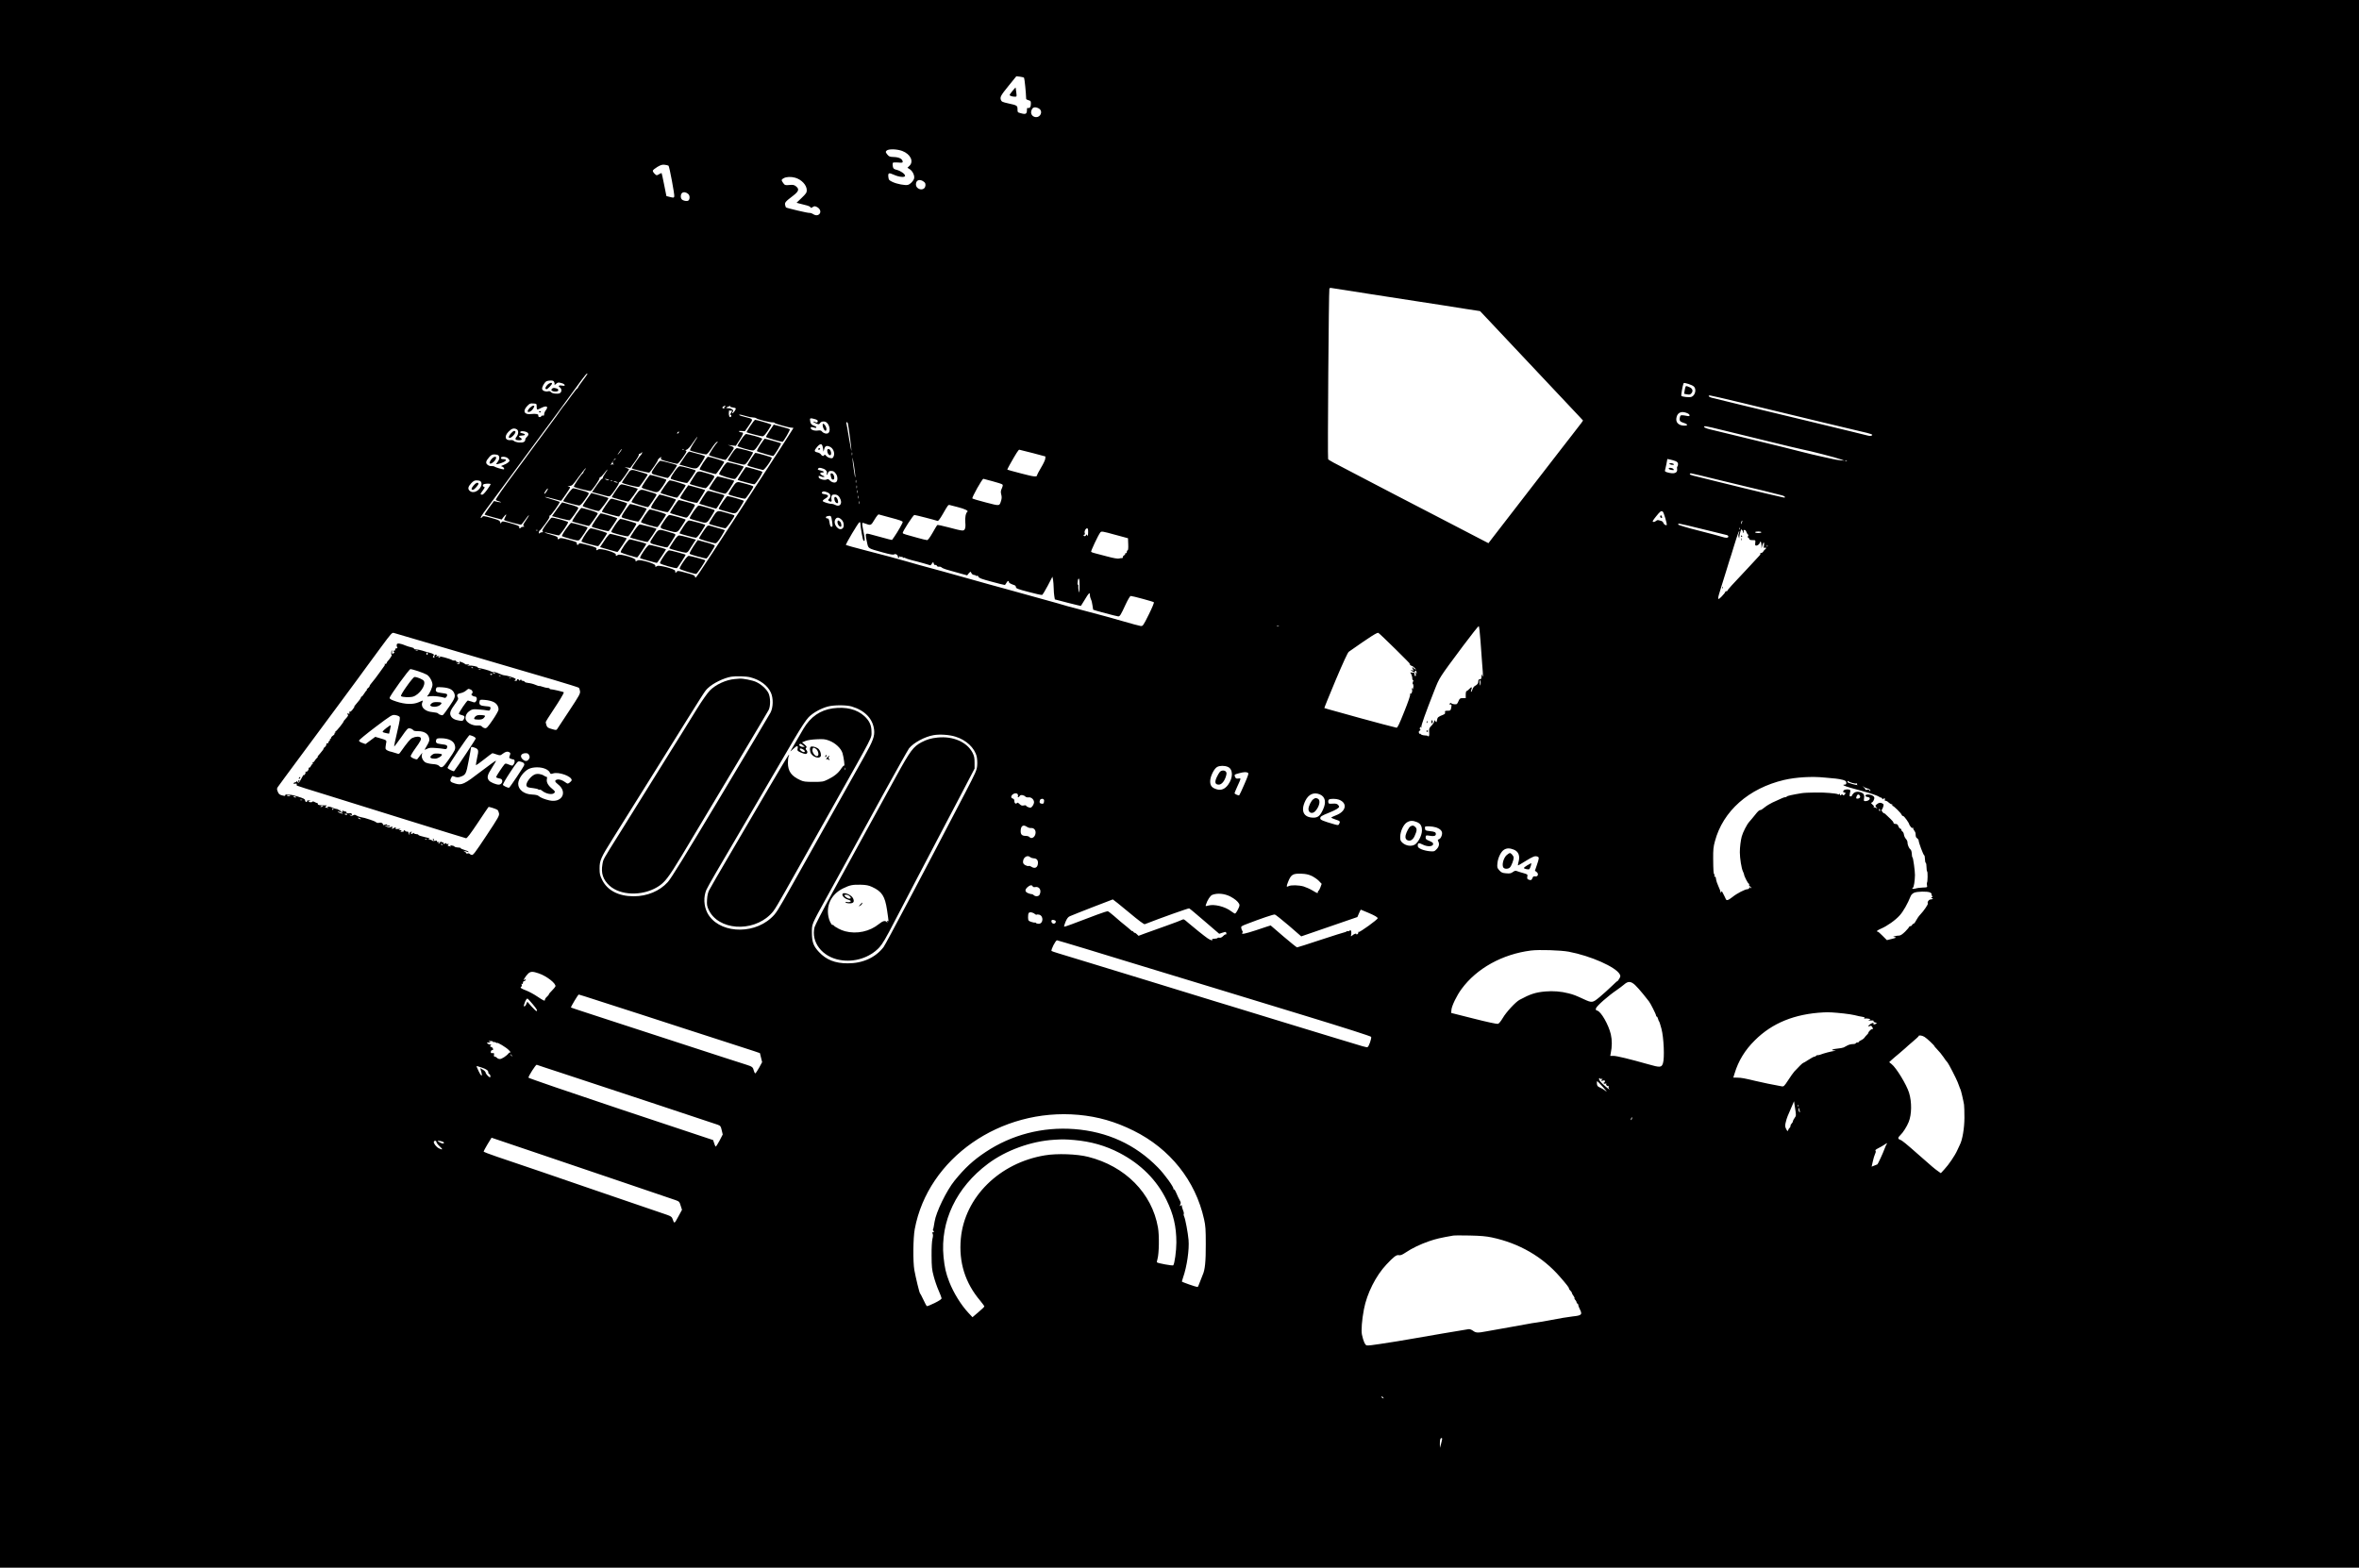 <?xml version="1.0" standalone="no"?>
<!DOCTYPE svg PUBLIC "-//W3C//DTD SVG 20010904//EN"
 "http://www.w3.org/TR/2001/REC-SVG-20010904/DTD/svg10.dtd">
<svg version="1.0" xmlns="http://www.w3.org/2000/svg"
 width="3000pt" height="1994pt" viewBox="0 0 3000 1994"
 preserveAspectRatio="xMidYMid meet">

<g transform="translate(0,1994) scale(0.1,-0.1)"
fill="#000000" stroke="none">
<path d="M0 9970 l0 -9970 15000 0 15000 0 0 9970 0 9970 -15000 0 -15000 0 0
-9970z m13023 8981 c6 -6 25 -188 27 -268 0 -6 14 -14 30 -18 27 -6 30 -11 30
-44 0 -40 -15 -62 -36 -54 -10 3 -14 -3 -14 -20 0 -58 -14 -66 -82 -46 -36 9
-38 12 -38 49 0 47 -6 51 -118 75 -72 16 -85 22 -93 43 -14 37 -3 57 101 185
l95 117 45 -5 c24 -3 48 -9 53 -14z m200 -399 c38 -34 9 -102 -45 -102 -42 0
-72 34 -64 74 3 17 14 37 23 43 19 15 60 7 86 -15z m-1749 -532 c105 -40 150
-134 91 -190 l-25 -24 29 -18 c37 -24 64 -80 56 -117 -7 -32 -50 -76 -81 -83
-34 -8 -135 11 -190 36 -46 21 -52 28 -56 60 -7 58 3 63 70 33 66 -30 142 -37
142 -13 0 23 -55 62 -104 75 -40 10 -46 15 -52 45 -3 19 -3 39 0 44 3 6 32 8
66 5 47 -5 60 -3 60 8 -1 37 -44 60 -117 62 -49 2 -58 5 -80 33 -22 29 -23 33
-8 48 24 24 130 21 199 -4z m-2972 -188 c12 -13 79 -372 73 -391 -5 -17 -10
-18 -53 -7 l-47 12 -29 145 c-16 79 -30 146 -32 147 -1 2 -16 -4 -33 -14 -30
-18 -31 -18 -56 6 -14 13 -24 31 -23 39 2 9 28 30 58 48 45 26 62 31 95 27 22
-3 43 -8 47 -12z m1609 -152 c82 -23 149 -94 149 -159 0 -31 -9 -44 -65 -98
l-65 -62 37 -10 c21 -5 60 -15 86 -22 27 -6 51 -18 54 -25 4 -11 9 -10 28 2
20 13 28 14 52 2 38 -18 56 -56 39 -83 -18 -27 -51 -30 -84 -9 -15 10 -36 17
-48 16 -19 -3 -290 61 -299 70 -2 1 -6 15 -10 30 -8 31 4 45 103 120 71 55 79
83 35 118 -24 19 -37 21 -84 17 -53 -5 -58 -3 -78 24 -27 37 -27 45 7 63 32
18 92 20 143 6z m1622 -41 c12 -7 25 -17 29 -23 13 -19 9 -54 -8 -70 -35 -35
-106 -4 -106 47 0 51 37 71 85 46z m-2980 -167 c21 -18 22 -65 2 -82 -17 -14
-68 -5 -86 16 -17 21 -14 66 7 81 20 14 50 9 77 -15z m8632 -1266 c231 -36
510 -79 620 -96 110 -17 256 -40 325 -50 69 -11 208 -33 309 -49 l183 -28 42
-44 c244 -259 1183 -1256 1220 -1296 l48 -52 -23 -33 c-13 -18 -68 -89 -122
-158 -54 -69 -115 -147 -136 -175 -201 -259 -366 -474 -416 -538 -71 -93 -139
-181 -295 -382 -63 -81 -137 -176 -163 -211 l-48 -63 -112 58 c-62 32 -175 91
-252 131 -77 40 -194 101 -260 135 -66 34 -176 91 -245 127 -69 36 -190 99
-270 140 -80 42 -188 98 -240 125 -52 28 -174 91 -270 141 -345 179 -383 199
-390 213 -8 14 8 2144 16 2167 2 9 13 12 31 8 16 -3 217 -35 448 -70z m-9915
-1023 c0 -3 -27 -41 -60 -85 -33 -43 -60 -83 -60 -88 0 -6 -4 -10 -8 -10 -5 0
-38 -42 -75 -92 -36 -51 -75 -104 -87 -118 -12 -14 -34 -42 -49 -64 -40 -59
-48 -70 -171 -236 -64 -85 -143 -192 -175 -237 -33 -45 -104 -142 -158 -215
-249 -335 -329 -450 -321 -458 5 -5 25 -13 44 -18 43 -13 18 -15 -32 -3 l-36
8 -62 -84 c-34 -47 -59 -87 -57 -89 3 -3 52 -18 111 -34 l106 -28 26 34 c32
41 43 38 18 -5 -10 -17 -15 -33 -12 -36 10 -10 203 -62 215 -58 6 2 30 31 53
64 23 33 44 58 46 56 3 -2 -14 -32 -38 -66 -35 -51 -40 -64 -28 -71 12 -8 11
-10 -7 -10 -12 0 -25 -4 -28 -10 -10 -16 -28 -12 -21 5 4 11 -14 21 -77 40
-126 38 -143 40 -152 18 -7 -16 -8 -16 -14 6 -5 20 -21 28 -111 53 -98 27
-105 28 -117 12 -7 -10 -16 -15 -19 -11 -4 3 11 30 32 59 63 86 251 341 273
369 11 14 97 131 192 260 94 129 227 308 295 399 153 206 248 335 417 567 118
164 147 198 147 176z m-421 -105 c5 -13 6 -27 3 -33 -3 -5 6 0 19 12 22 20 29
21 67 11 50 -12 62 -44 12 -33 -40 9 -57 -3 -31 -22 28 -19 27 -59 0 -74 -28
-14 -100 -5 -114 15 -7 9 -20 13 -33 9 -33 -8 -70 5 -77 27 -7 22 26 83 53
100 9 5 34 10 55 10 30 0 39 -5 46 -22z m14425 -22 c27 -8 56 -22 67 -32 37
-33 17 -116 -31 -132 -25 -9 -116 0 -128 13 -5 5 15 125 26 153 5 15 8 15 66
-2z m646 -232 c763 -185 1452 -351 1623 -390 37 -9 67 -20 67 -24 0 -15 -29
-19 -62 -9 -18 5 -107 27 -198 49 -91 21 -370 89 -620 150 -250 60 -606 146
-790 190 -184 45 -352 85 -372 91 -39 10 -52 29 -21 29 10 0 177 -39 373 -86z
m-15295 -57 c0 -43 3 -44 55 -17 71 36 100 22 60 -30 -11 -14 -20 -36 -20 -49
0 -16 -4 -21 -15 -17 -8 3 -18 -2 -23 -10 -10 -18 -43 -8 -36 11 7 17 -34 26
-89 19 -89 -12 -114 36 -53 101 31 32 39 36 78 33 43 -3 43 -3 43 -41z m2391
-2 c-13 -10 -15 -15 -6 -15 7 0 11 -2 8 -5 -3 -3 -12 -3 -21 1 -13 5 -14 9 -4
20 7 7 19 13 27 13 11 0 10 -3 -4 -14z m69 6 c-3 -6 11 -11 32 -13 20 -2 38
-8 40 -14 4 -12 -37 -68 -45 -60 -2 3 0 12 7 19 9 11 7 17 -5 28 -10 8 -24 14
-33 15 -55 4 -57 5 -26 19 38 17 37 17 30 6z m11 -54 c19 7 18 -2 -3 -34 -10
-15 -12 -24 -5 -20 12 8 18 -14 6 -26 -14 -14 -29 19 -25 57 2 23 6 36 8 29 2
-7 11 -9 19 -6z m12160 -32 c37 -15 43 -43 8 -37 -85 16 -93 15 -99 -11 -12
-46 -3 -61 48 -76 55 -17 57 -37 3 -35 -75 3 -112 46 -94 111 15 59 66 77 134
48z m-11956 -41 c25 -8 59 -14 76 -14 16 0 34 -4 40 -9 13 -14 174 -55 207
-53 15 1 27 -2 27 -7 0 -9 185 -61 218 -61 12 0 22 -2 22 -5 0 -4 -185 -291
-507 -785 -41 -63 -134 -206 -206 -317 -547 -840 -531 -817 -537 -792 -5 21
-19 28 -114 53 -105 29 -109 29 -122 11 -8 -10 -15 -15 -15 -9 -1 5 -2 16 -3
24 -2 22 -203 76 -228 61 -24 -15 -26 -14 -24 6 2 24 -197 82 -225 65 -25 -16
-30 -15 -27 5 4 24 -195 82 -223 65 -25 -16 -30 -15 -27 5 4 25 -194 83 -223
65 -25 -16 -28 -15 -23 6 4 14 -11 22 -94 45 -107 29 -132 33 -132 17 0 -5 -6
-10 -14 -10 -9 0 -12 7 -10 18 4 14 -12 22 -101 46 -80 22 -109 26 -117 18
-17 -17 -29 -15 -26 5 2 14 -15 22 -84 42 -110 31 -108 40 3 12 46 -12 88 -21
95 -21 18 0 128 160 118 170 -14 12 -195 62 -209 56 -7 -2 -38 -41 -70 -86
-46 -65 -55 -84 -44 -91 11 -7 9 -9 -7 -9 -11 0 -25 -5 -31 -11 -9 -9 -12 -7
-10 10 1 11 5 21 9 21 5 0 37 39 72 87 44 60 61 90 53 95 -8 5 -7 8 4 8 16 0
135 167 126 177 -3 2 -49 17 -103 33 -55 16 -91 29 -81 29 10 1 58 -10 107
-24 49 -14 91 -25 94 -25 7 0 116 158 116 169 0 5 -10 12 -22 14 -15 3 -11 5
13 6 34 1 41 8 119 116 46 63 86 112 89 110 2 -3 -3 -13 -12 -23 -10 -10 -17
-23 -17 -29 0 -6 -4 -13 -9 -15 -16 -6 -121 -162 -113 -169 13 -13 200 -59
214 -54 19 8 113 144 112 161 -1 8 4 14 10 14 7 0 29 23 50 50 48 63 57 65 15
3 -18 -25 -32 -52 -32 -60 0 -7 -5 -13 -11 -13 -6 0 -37 -38 -69 -85 l-58 -84
43 -11 c24 -7 73 -20 110 -30 61 -17 70 -17 83 -4 32 32 105 142 105 158 0 10
4 15 9 12 9 -6 128 161 120 168 -2 2 -17 8 -34 14 -28 10 -28 11 11 5 l40 -5
57 79 c33 45 55 84 52 93 -4 8 -3 11 1 7 4 -4 16 1 26 10 18 16 18 16 12 -3
-4 -10 -11 -21 -16 -24 -12 -9 -118 -163 -114 -167 10 -10 215 -60 223 -54 17
11 114 152 109 159 -2 4 7 15 21 26 25 18 25 18 19 -1 -6 -18 4 -23 92 -47 54
-14 106 -26 115 -26 16 0 117 138 117 160 0 5 -6 10 -12 11 -7 1 -2 4 12 8 16
4 45 35 83 91 71 104 76 95 5 -12 -29 -45 -47 -82 -42 -87 11 -10 175 -51 202
-51 13 0 37 27 73 80 29 44 60 80 68 80 11 0 12 -3 5 -8 -22 -14 -114 -156
-107 -163 8 -8 189 -59 208 -59 11 0 102 128 107 150 2 8 -13 19 -37 27 l-40
13 51 -6 51 -5 47 72 c50 78 56 99 29 99 -10 0 -25 5 -33 10 -11 7 -3 10 29 8
l44 -3 51 73 c58 85 59 82 -51 109 -40 9 -73 20 -73 25 0 9 24 4 100 -18z
m863 -35 c20 -5 37 -16 37 -23 0 -21 -11 -26 -32 -15 -11 6 -22 8 -25 5 -3 -2
12 -12 33 -21 37 -16 40 -15 53 4 15 23 57 27 82 8 42 -32 54 -118 20 -137
-23 -12 -60 -1 -80 24 -10 11 -23 14 -50 10 -44 -7 -91 10 -91 32 0 16 3 16
61 1 4 -1 9 3 11 8 1 6 -13 15 -32 21 -34 11 -46 31 -49 77 -1 20 10 21 62 6z
m421 -61 c11 -53 48 -339 44 -343 -2 -2 -16 73 -32 167 -15 94 -30 177 -33
185 -3 7 0 13 6 13 6 0 13 -10 15 -22z m11123 -79 c114 -27 372 -91 573 -140
201 -50 397 -96 435 -104 93 -17 450 -109 500 -129 l40 -15 -55 5 c-30 3 -73
10 -94 16 -21 5 -89 20 -150 33 -61 13 -165 38 -231 55 -131 34 -254 65 -770
190 -187 45 -371 90 -409 99 -38 9 -71 22 -74 29 -6 19 12 16 235 -39z
m-15336 11 c26 -14 25 -60 -2 -95 -25 -31 -15 -45 33 -45 35 0 44 16 18 30
-30 16 -24 30 14 30 44 0 56 17 19 26 -40 10 -47 15 -32 25 16 10 68 2 87 -13
18 -15 15 -36 -8 -55 -11 -10 -20 -25 -20 -34 0 -30 -27 -42 -82 -37 -28 3
-56 12 -62 19 -6 8 -23 13 -38 11 -75 -9 -90 48 -29 109 39 40 67 47 102 29z
m2059 -45 c-7 -9 -15 -13 -17 -11 -7 7 7 26 19 26 6 0 6 -6 -2 -15z m1835
-192 l8 -48 9 33 c11 41 31 49 73 29 43 -20 65 -81 46 -123 -10 -23 -16 -26
-44 -20 -18 3 -41 16 -51 29 -13 15 -20 18 -23 10 -7 -19 -31 -15 -43 7 -6 10
-26 22 -45 26 -43 8 -44 23 -4 69 44 50 65 47 74 -12z m-2564 -30 c-14 -24
-55 -72 -45 -53 10 20 47 70 51 70 2 0 -1 -8 -6 -17z m796 11 c-3 -3 -12 -4
-19 -1 -8 3 -5 6 6 6 11 1 17 -2 13 -5z m4438 -47 l160 -43 -2 -28 c-1 -16
-25 -67 -53 -113 -27 -47 -50 -88 -50 -93 0 -30 -32 -27 -200 17 -96 25 -177
47 -179 49 -2 2 11 29 29 61 82 146 112 193 123 193 7 -1 84 -20 172 -43z
m-2298 -24 c-3 -10 -5 -4 -5 12 0 17 2 24 5 18 2 -7 2 -21 0 -30z m-4499 -5
c18 -18 15 -52 -8 -81 -27 -34 -26 -37 18 -25 86 24 116 58 51 58 -19 0 -29 5
-29 15 0 23 66 19 90 -5 11 -11 20 -24 20 -28 0 -15 -35 -41 -76 -56 -35 -13
-37 -15 -16 -22 19 -5 33 -34 16 -34 -18 0 -101 25 -113 34 -7 6 -26 9 -40 8
-16 -2 -38 5 -50 16 -29 22 -23 48 21 98 24 27 37 34 67 34 20 0 42 -5 49 -12z
m4539 -278 c-2 -28 -38 213 -36 245 1 11 10 -34 20 -100 10 -66 18 -131 16
-145z m-3047 236 c0 -2 -8 -10 -17 -17 -16 -13 -17 -12 -4 4 13 16 21 21 21
13z m13478 -31 c24 -11 32 -20 32 -39 0 -14 -4 -27 -9 -30 -4 -3 -6 -17 -3
-31 9 -51 -37 -68 -121 -44 -28 7 -37 15 -33 25 3 8 11 44 18 80 l12 66 35 -7
c20 -4 51 -13 69 -20z m2179 -1 c-3 -3 -12 -4 -19 -1 -8 3 -5 6 6 6 11 1 17
-2 13 -5z m-15693 -15 c-3 -6 0 -16 7 -21 11 -8 11 -9 -2 -5 -9 3 -22 0 -29
-6 -7 -7 -5 0 5 16 9 15 19 27 22 27 2 0 1 -5 -3 -11z m2675 -80 c35 -12 54
-39 45 -63 -3 -9 -3 -16 0 -16 4 0 11 11 16 25 7 18 17 25 37 25 33 0 43 -7
66 -40 21 -30 22 -83 2 -100 -19 -16 -59 -6 -84 21 -15 16 -23 19 -39 10 -24
-13 -91 4 -99 25 -8 22 2 27 27 14 11 -6 29 -9 38 -7 12 3 8 8 -15 18 -39 16
-43 39 -7 39 35 0 21 18 -21 26 -34 6 -42 14 -28 27 9 10 25 9 62 -4z m11412
-149 c200 -49 375 -91 389 -94 21 -3 262 -63 393 -97 39 -10 53 -35 15 -26
-13 3 -111 25 -218 50 -107 25 -229 54 -270 65 -41 11 -199 50 -350 86 -354
86 -350 85 -350 96 0 6 6 10 14 10 7 0 177 -40 377 -90z m-14146 10 c13 -5 14
-9 5 -9 -8 0 -24 4 -35 9 -13 5 -14 9 -5 9 8 0 24 -4 35 -9z m4887 -21 c62
-16 118 -35 124 -40 10 -8 8 -19 -5 -50 -15 -32 -16 -47 -8 -78 8 -28 7 -50
-1 -78 -23 -72 -13 -71 -194 -24 -90 23 -167 46 -172 51 -10 10 124 250 140
250 2 0 54 -14 116 -31z m-1735 -16 c-3 -10 -5 -4 -5 12 0 17 2 24 5 18 2 -7
2 -21 0 -30z m-4781 19 c20 -14 24 -43 9 -72 -33 -64 -105 -90 -144 -51 -25
25 -18 52 24 97 25 26 41 34 66 34 19 0 39 -4 45 -8z m1681 2 c-3 -3 -12 -4
-19 -1 -8 3 -5 6 6 6 11 1 17 -2 13 -5z m58 -14 c13 -5 14 -9 5 -9 -8 0 -24 4
-35 9 -13 5 -14 9 -5 9 8 0 24 -4 35 -9z m-1605 -29 c0 -4 -21 -37 -47 -73
-33 -44 -53 -63 -65 -60 -23 5 -23 5 13 55 25 34 28 43 15 45 -22 5 -20 29 2
35 31 8 82 7 82 -2z m4657 -48 c-3 -10 -5 -4 -5 12 0 17 2 24 5 18 2 -7 2 -21
0 -30z m-3948 -48 c-13 -19 -25 -30 -27 -25 -4 12 38 73 46 66 2 -3 -6 -21
-19 -41z m3958 -12 c-3 -10 -5 -4 -5 12 0 17 2 24 5 18 2 -7 2 -21 0 -30z
m-382 3 c40 -17 47 -52 18 -81 -14 -14 -14 -18 -2 -26 25 -16 41 -11 34 12 -4
11 -4 31 -1 45 5 19 13 24 40 24 36 0 58 -19 76 -64 22 -58 -15 -97 -66 -69
-16 9 -38 15 -49 15 -29 -2 -108 23 -112 35 -2 6 12 20 32 31 49 30 47 46 -9
56 -34 6 -40 11 -31 25 9 15 29 14 70 -3z m392 -73 c-3 -10 -5 -4 -5 12 0 17
2 24 5 18 2 -7 2 -21 0 -30z m10 -70 c-3 -10 -5 -4 -5 12 0 17 2 24 5 18 2 -7
2 -21 0 -30z m1253 -43 c87 -22 140 -47 123 -59 -21 -13 -33 -76 -27 -136 4
-41 2 -70 -6 -84 -14 -28 -25 -27 -210 22 -74 20 -138 33 -141 29 -4 -4 -31
-49 -59 -99 -35 -61 -59 -93 -70 -93 -9 0 -64 13 -121 29 -57 17 -123 35 -146
41 -24 6 -43 15 -43 21 0 22 134 229 148 229 15 0 266 -65 296 -76 8 -3 31 27
66 88 66 115 69 120 89 114 9 -3 54 -15 101 -26z m8966 -58 c13 -8 58 -162 50
-170 -10 -9 -38 9 -43 28 -3 11 -17 23 -32 26 -14 3 -30 7 -36 9 -5 1 -18 -4
-27 -12 -9 -8 -24 -13 -34 -11 -13 2 -6 17 37 70 54 67 64 74 85 60z m-9814
-78 c104 -27 148 -43 148 -53 0 -15 -66 -130 -109 -191 -14 -19 -26 -36 -27
-38 -1 -2 -66 15 -145 37 -164 45 -160 44 -176 42 -17 -1 -16 -24 3 -109 18
-82 6 -74 199 -128 99 -27 134 -33 147 -25 19 12 48 -9 48 -35 0 -8 5 -12 10
-9 6 4 7 12 4 18 -5 9 -4 9 6 0 7 -6 19 -9 26 -6 8 3 14 0 14 -7 0 -6 5 -8 10
-5 6 4 16 2 23 -3 7 -5 44 -17 82 -27 39 -9 108 -28 155 -41 l84 -25 17 22 17
22 7 -22 c4 -13 12 -20 20 -17 7 2 16 -2 19 -10 4 -9 15 -14 28 -12 13 2 28
-3 33 -10 6 -7 49 -24 95 -36 47 -13 118 -32 157 -44 l73 -20 20 26 c12 15 23
23 26 17 12 -27 23 -36 42 -38 12 -1 22 -5 22 -9 0 -4 6 -5 14 -2 8 3 17 -2
20 -13 5 -15 40 -28 164 -61 86 -24 162 -42 168 -42 6 0 16 11 22 25 12 26 32
34 32 12 0 -11 23 -24 73 -41 9 -3 17 -14 17 -24 0 -16 25 -26 160 -61 88 -24
166 -41 173 -38 7 3 39 56 72 118 l59 114 8 -40 c4 -22 7 -69 8 -105 1 -36 4
-83 8 -104 l7 -40 165 -43 c90 -23 165 -41 166 -40 1 1 23 37 49 79 53 89 65
100 65 61 0 -15 6 -39 13 -54 8 -14 17 -49 20 -78 4 -30 8 -55 9 -56 6 -6 302
-85 319 -85 21 0 32 17 94 152 29 62 56 107 64 108 23 0 285 -71 295 -80 5 -5
-22 -71 -65 -157 -72 -145 -75 -148 -104 -145 -17 2 -120 30 -230 62 -110 32
-297 84 -415 114 -118 31 -246 65 -285 76 -38 12 -92 27 -120 35 -27 8 -149
41 -270 75 -121 34 -308 85 -415 115 -107 29 -283 77 -390 108 -222 63 -547
153 -695 192 -55 15 -118 33 -140 40 -22 7 -67 19 -100 28 -33 9 -91 25 -130
36 -38 11 -178 47 -310 81 -132 34 -243 65 -247 68 -8 8 157 285 172 290 6 2
10 -2 11 -10 3 -61 30 -213 39 -222 20 -20 22 6 6 86 -29 154 -30 146 16 129
73 -27 74 -27 119 49 23 39 47 69 53 67 6 -2 77 -21 158 -43z m-758 -1 c17
-93 18 -113 3 -113 -16 0 -21 11 -31 71 -5 26 -11 36 -23 35 -22 -2 -28 21 -6
27 41 11 51 7 57 -20z m134 -29 c24 -27 30 -82 10 -102 -49 -49 -132 55 -93
115 19 29 48 24 83 -13z m11443 -35 c-5 -13 -10 -19 -10 -12 -1 15 10 45 15
40 3 -2 0 -15 -5 -28z m-499 -79 c156 -38 293 -72 306 -75 30 -7 29 -35 -2
-35 -12 0 -38 5 -57 12 -19 7 -151 42 -293 78 -144 36 -261 71 -264 78 -2 6 3
12 12 12 8 0 143 -31 298 -70z m475 -2 c-3 -8 -6 -5 -6 6 -1 11 2 17 5 13 3
-3 4 -12 1 -19z m-8289 -45 c-1 -32 -4 -50 -6 -40 -4 18 -22 24 -22 7 0 -5 -7
-10 -15 -10 -8 0 -15 5 -15 10 0 6 5 10 11 10 6 0 8 8 4 20 -8 24 11 60 30 60
11 0 14 -13 13 -57z m8324 27 c5 0 7 -7 4 -16 -3 -9 -2 -12 5 -9 6 4 8 13 5
21 -3 8 1 14 10 14 8 0 20 -13 25 -30 6 -16 15 -30 20 -30 6 0 5 -9 -2 -21 -6
-12 -7 -19 -1 -15 5 3 12 -3 15 -14 4 -16 14 -20 44 -20 39 0 39 0 35 -35 -3
-28 -1 -35 13 -35 18 0 45 23 45 39 0 6 5 11 10 11 6 0 10 -19 11 -42 l1 -43
10 38 c13 48 29 48 21 0 -5 -31 -4 -35 10 -30 20 7 23 -8 5 -20 -7 -4 -18 -17
-24 -28 -7 -11 -19 -19 -28 -19 -9 1 -13 -2 -10 -7 6 -11 9 -7 -143 -169 -224
-237 -273 -292 -273 -301 0 -5 -7 -9 -15 -9 -8 0 -15 -5 -15 -10 0 -6 -20 -31
-45 -57 -58 -58 -58 -44 -6 120 21 67 51 163 66 212 15 50 33 108 40 130 8 22
33 101 55 175 46 150 69 212 69 192 1 -7 -3 -21 -7 -30 -5 -9 -6 -28 -1 -42 7
-24 7 -24 8 -3 2 36 26 118 29 100 2 -10 8 -17 14 -17z m-15325 4 c-3 -3 -12
-4 -19 -1 -8 3 -5 6 6 6 11 1 17 -2 13 -5z m7353 -58 l155 -42 3 -77 c2 -49
-1 -77 -8 -77 -5 0 -10 -9 -10 -21 0 -11 -4 -17 -10 -14 -5 3 -10 0 -10 -8 0
-8 -7 -17 -15 -21 -8 -3 -15 -12 -15 -21 0 -9 -6 -15 -12 -14 -7 1 -24 -1 -38
-5 -16 -4 -68 4 -145 25 -66 17 -138 36 -160 42 -22 5 -44 13 -49 18 -7 6 90
213 117 247 14 17 24 16 197 -32z m8210 34 c0 -5 -18 -10 -40 -10 -22 0 -40 5
-40 10 0 6 18 10 40 10 22 0 40 -4 40 -10z m77 -182 c-3 -8 -6 -5 -6 6 -1 11
2 17 5 13 3 -3 4 -12 1 -19z m-8748 -505 c-1 -85 -2 -93 -11 -58 -5 22 -7 50
-5 62 2 12 0 20 -5 17 -5 -3 -7 7 -4 23 2 15 5 34 5 41 1 6 6 12 11 12 6 0 10
-38 9 -97z m2534 -510 c-7 -2 -19 -2 -25 0 -7 3 -2 5 12 5 14 0 19 -2 13 -5z
m2564 -174 c6 -96 16 -232 22 -303 6 -71 11 -138 10 -150 -1 -19 -2 -18 -9 4
-7 22 -8 21 -9 -12 -1 -31 -5 -38 -21 -38 -15 0 -20 -7 -20 -26 0 -26 -11 -41
-45 -60 -11 -6 -24 -25 -29 -43 -5 -17 -13 -31 -17 -31 -5 0 -4 12 2 26 14 38
3 42 -25 11 -14 -15 -30 -27 -36 -27 -5 0 -10 -20 -10 -45 l0 -45 -38 0 c-34
0 -39 -3 -55 -40 -15 -36 -20 -40 -50 -38 -17 1 -35 7 -39 12 -5 7 -11 7 -20
-2 -9 -9 -9 -12 5 -12 19 0 20 -4 11 -49 -6 -28 -10 -31 -44 -31 -33 0 -37 -3
-33 -20 4 -14 -2 -22 -23 -31 -66 -26 -72 -32 -79 -66 -6 -33 -7 -34 -20 -17
-14 18 -14 18 -15 1 0 -10 -15 -35 -34 -55 -31 -32 -34 -40 -31 -84 3 -26 0
-50 -5 -53 -6 -3 -10 -2 -10 2 0 5 -19 9 -41 9 -23 1 -45 8 -50 15 -5 8 -9 10
-9 4 0 -5 -6 -1 -12 9 -9 15 -7 22 8 33 10 7 13 13 7 13 -6 0 -9 9 -6 21 5 16
8 18 15 7 7 -10 8 -9 4 5 -5 17 49 169 165 464 67 169 54 149 364 566 105 140
195 254 200 253 6 -2 15 -79 22 -177z m-12952 -164 c462 -136 984 -289 1159
-340 175 -52 323 -98 328 -103 5 -5 11 -24 14 -43 5 -31 -8 -54 -138 -251 -78
-119 -147 -224 -153 -232 -9 -14 -16 -14 -67 1 -48 13 -59 21 -68 46 -5 16
-10 35 -10 42 0 6 42 74 94 151 81 122 136 213 136 228 0 6 -150 41 -167 39
-7 0 -13 3 -13 8 0 5 -11 9 -24 9 -13 0 -42 6 -64 14 -22 8 -42 13 -45 10 -2
-2 -24 5 -49 16 -25 11 -65 21 -89 23 -23 2 -45 9 -47 15 -2 7 -12 12 -23 12
-10 0 -19 5 -19 11 0 8 -5 8 -15 -1 -10 -9 -15 -9 -15 -1 0 6 -7 11 -16 11 -8
0 -12 -4 -9 -10 3 -6 -4 -10 -17 -10 -18 0 -20 2 -8 10 10 6 11 12 5 18 -14
12 -113 42 -139 42 -12 0 -42 10 -66 21 -24 12 -58 22 -75 23 -16 0 -32 4 -35
7 -6 8 -127 41 -152 42 -9 1 -15 4 -12 8 6 10 -80 27 -113 23 -24 -4 -25 -3
-8 5 19 9 19 10 -2 10 -13 1 -26 1 -29 0 -4 0 -10 3 -13 8 -3 4 -21 13 -39 20
-28 10 -33 10 -28 -2 7 -20 -10 -28 -31 -15 -15 9 -14 10 6 4 16 -4 21 -3 17
5 -4 6 -14 11 -22 11 -8 0 -14 5 -14 11 0 5 -8 9 -17 7 -10 -1 -23 1 -29 4
-31 20 -169 57 -193 52 -18 -4 -22 -3 -13 4 11 8 11 10 -1 15 -16 6 -31 -18
-22 -34 4 -5 -1 -6 -10 -3 -12 5 -13 9 -3 21 15 18 1 29 -57 43 -22 5 -61 16
-86 25 -26 8 -61 15 -78 15 -18 0 -30 4 -26 9 3 6 -11 13 -32 17 -21 4 -56 15
-78 24 -64 27 -102 32 -109 14 -3 -9 -2 -24 4 -34 7 -14 6 -17 -8 -16 -10 0
-16 -6 -16 -16 1 -10 -2 -16 -6 -13 -5 3 -11 1 -15 -5 -3 -5 -1 -10 6 -10 8 0
8 -4 -1 -15 -17 -20 -32 -8 -24 18 3 12 3 19 -1 15 -12 -12 -14 -58 -3 -58 9
0 -34 -65 -52 -80 -4 -3 -9 -13 -13 -23 -4 -11 -12 -15 -18 -11 -7 4 -9 3 -6
-3 4 -6 -1 -20 -11 -31 -9 -12 -39 -54 -67 -93 -27 -39 -65 -87 -82 -107 -18
-20 -33 -42 -33 -49 0 -6 -10 -19 -22 -27 -12 -9 -18 -16 -13 -16 6 0 6 -3 -1
-8 -5 -4 -20 -24 -33 -44 -12 -21 -27 -38 -32 -38 -5 0 -9 -5 -9 -11 0 -10
-26 -45 -75 -101 -8 -10 -13 -18 -9 -18 3 0 -7 -16 -22 -35 -14 -19 -31 -32
-37 -28 -7 4 -8 0 -4 -12 6 -14 3 -16 -13 -12 -17 4 -19 3 -10 -8 12 -15 10
-19 -32 -66 -10 -10 -18 -21 -18 -24 0 -13 -94 -130 -102 -127 -5 1 -7 -2 -3
-8 3 -5 1 -10 -5 -10 -6 0 -9 -4 -5 -10 3 -5 -6 -17 -20 -26 -14 -9 -25 -23
-25 -30 0 -8 -5 -14 -11 -14 -5 0 -7 -4 -4 -10 3 -5 2 -10 -3 -10 -5 0 -12 -9
-15 -21 -3 -12 -10 -18 -16 -14 -7 3 -11 -2 -11 -14 0 -11 -9 -26 -20 -34 -11
-8 -18 -16 -15 -19 3 -3 -16 -29 -42 -59 -27 -29 -41 -49 -33 -45 8 4 6 -1 -6
-11 -12 -10 -26 -29 -33 -41 -7 -12 -16 -20 -21 -17 -6 3 -7 -1 -4 -9 3 -9 2
-16 -3 -16 -6 0 -15 -12 -21 -26 -7 -14 -17 -22 -22 -19 -5 3 -8 0 -5 -7 6
-17 -21 -52 -34 -43 -6 3 -9 0 -6 -7 3 -8 -2 -22 -11 -33 -8 -11 -12 -14 -8
-6 4 8 3 12 -2 8 -5 -3 -20 -26 -32 -51 -28 -55 -37 -62 -51 -39 -6 10 -11 12
-11 6 0 -7 -6 -13 -14 -13 -8 0 -18 -5 -22 -11 -5 -8 1 -10 19 -7 17 3 24 1
20 -8 -2 -6 -1 -14 4 -17 4 -3 161 -53 348 -110 187 -58 665 -207 1062 -331
398 -124 730 -226 740 -228 11 -2 54 53 148 194 72 109 134 200 137 203 6 6
98 -24 115 -37 7 -6 15 -25 19 -43 5 -31 -8 -54 -161 -285 -149 -225 -169
-250 -188 -244 -12 4 -25 11 -28 16 -3 5 -13 6 -22 2 -9 -3 -17 -2 -17 3 0 6
-10 15 -22 22 -20 10 -20 11 -3 7 11 -2 29 -7 39 -12 12 -5 17 -4 13 3 -4 6
-27 16 -52 23 -25 7 -45 16 -45 20 0 7 -10 9 -52 12 -13 1 -26 6 -30 11 -3 6
-19 11 -34 13 -23 2 -26 1 -14 -7 12 -9 12 -10 -3 -5 -10 3 -23 6 -29 6 -6 0
-5 6 2 15 11 13 10 14 -3 10 -8 -4 -18 -1 -22 5 -5 8 -11 8 -21 -1 -11 -9 -14
-8 -14 6 0 10 -3 15 -7 12 -3 -4 -12 -2 -18 3 -9 8 -14 6 -19 -5 -3 -8 -11
-15 -18 -15 -9 0 -8 3 2 10 12 8 10 10 -8 10 -14 0 -21 4 -16 11 4 8 -3 9 -24
4 -18 -3 -33 -2 -37 4 -3 6 -18 11 -33 12 -26 1 -26 1 -4 7 17 5 3 12 -57 25
-45 10 -81 22 -81 28 0 5 -11 9 -24 9 -14 0 -28 5 -32 11 -5 8 -9 8 -14 -1 -4
-7 -13 -9 -20 -5 -9 6 -9 9 1 16 11 7 11 9 -2 9 -19 0 -33 -26 -18 -34 5 -2 4
-3 -3 -2 -7 1 -13 11 -13 22 0 12 -6 18 -17 16 -9 -1 -19 2 -23 8 -3 5 -11 10
-16 10 -6 0 -7 -4 -4 -10 4 -6 -6 -10 -22 -10 -22 0 -25 2 -13 10 12 8 10 10
-10 11 -23 0 -24 1 -5 10 15 7 9 8 -25 5 -25 -2 -39 -2 -32 1 6 3 9 9 6 14 -3
6 -15 4 -29 -5 -22 -14 -23 -14 -17 6 4 18 2 19 -16 9 -15 -8 -28 -7 -54 4
-37 16 -24 20 16 5 17 -6 26 -6 26 0 0 6 -9 10 -20 10 -11 0 -20 4 -20 10 0 6
-9 6 -25 0 -19 -7 -25 -6 -25 4 0 18 -27 28 -52 20 -11 -3 -27 0 -36 8 -9 8
-44 23 -77 33 -72 23 -62 20 -110 30 -22 4 -50 14 -62 22 -17 11 -26 12 -42 3
-16 -8 -26 -8 -39 0 -15 9 -14 10 5 5 18 -5 22 -3 17 10 -4 11 -14 15 -26 11
-23 -5 -50 3 -43 13 2 4 -1 8 -8 8 -7 0 -21 4 -31 9 -14 5 -17 4 -12 -4 8 -14
5 -15 -18 -6 -9 3 -13 11 -9 17 3 5 1 7 -5 3 -6 -3 -13 -2 -17 4 -3 5 -14 10
-24 10 -10 0 -32 7 -47 15 -35 18 -88 21 -64 4 12 -9 12 -10 -3 -5 -10 3 -24
6 -30 6 -6 0 -3 6 7 13 16 12 16 13 -6 13 -71 0 -98 5 -96 16 2 7 -1 12 -7 13
-5 0 -21 7 -34 14 -16 9 -26 10 -30 2 -4 -5 -18 -7 -31 -4 -22 6 -23 7 -4 14
16 6 14 8 -9 8 -16 1 -26 -3 -22 -9 3 -5 -1 -10 -9 -10 -9 0 -16 9 -16 20 0
15 -17 25 -92 48 -94 30 -165 37 -161 16 2 -9 -9 -9 -39 -1 -33 8 -43 17 -55
46 -13 31 -13 39 -2 58 8 12 151 207 319 433 168 227 374 505 458 618 84 114
192 260 240 325 48 65 103 140 122 167 19 27 98 134 175 238 132 179 141 189
165 181 14 -4 403 -119 865 -254z m11875 45 c113 -111 196 -196 185 -189 -18
13 -19 13 -6 -3 7 -10 19 -18 25 -18 7 0 23 -12 37 -26 22 -25 23 -26 2 -15
-12 6 -24 16 -26 23 -4 9 -6 8 -6 -2 -1 -9 5 -22 12 -29 10 -11 7 -12 -13 -7
-24 7 -24 6 -6 -8 22 -18 51 -22 41 -6 -3 6 -1 10 4 10 6 0 11 -2 11 -4 0 -2
3 -13 6 -23 5 -15 4 -16 -6 -3 -9 12 -10 10 -6 -12 4 -16 2 -28 -4 -28 -9 0
-14 14 -11 33 0 4 -2 7 -6 8 -5 0 -19 2 -33 5 -14 2 -20 1 -14 -3 12 -9 28
-61 25 -80 -1 -7 3 -13 9 -13 7 0 7 -6 -1 -21 -6 -13 -7 -24 -2 -28 11 -7 11
-56 0 -67 -4 -5 -5 0 -2 11 5 16 5 17 -3 5 -6 -8 -8 -18 -5 -23 9 -15 -7 -58
-19 -51 -8 5 -9 2 -5 -10 4 -10 -26 -97 -76 -221 -62 -155 -85 -204 -97 -201
-8 2 -89 23 -180 46 -91 24 -219 58 -285 77 -66 19 -194 55 -284 79 -91 25
-167 46 -169 48 -2 2 63 161 143 353 97 229 154 353 168 363 276 194 361 248
376 240 9 -4 108 -99 221 -210z m-12437 -17 c-7 -2 -19 -2 -25 0 -7 3 -2 5 12
5 14 0 19 -2 13 -5z m127 -38 c0 -8 -4 -15 -8 -15 -5 0 -9 7 -9 15 0 8 4 15 9
15 4 0 8 -7 8 -15z m160 -39 c0 -2 -7 -7 -16 -10 -8 -3 -12 -2 -9 4 6 10 25
14 25 6z m415 -144 c-3 -3 -11 0 -18 7 -9 10 -8 11 6 5 10 -3 15 -9 12 -12z
m-700 -38 c44 -14 95 -35 114 -46 35 -22 71 -86 71 -128 0 -29 -34 -107 -58
-133 -16 -18 -15 -19 28 -12 40 6 146 -6 185 -21 16 -7 41 34 28 47 -5 5 -37
12 -70 15 -65 7 -79 19 -67 57 6 18 13 19 78 15 87 -6 133 -28 152 -74 18 -42
8 -69 -62 -170 -86 -122 -79 -116 -108 -108 -14 3 -30 12 -34 19 -4 7 -34 14
-70 17 -94 7 -155 62 -132 122 5 14 8 26 6 26 -2 0 -25 -10 -52 -22 -70 -31
-173 -28 -284 9 -64 21 -85 32 -85 46 0 25 247 366 265 367 9 0 51 -12 95 -26z
m798 19 c-7 -2 -19 -2 -25 0 -7 3 -2 5 12 5 14 0 19 -2 13 -5z m177 -43 c8 -5
11 -10 5 -10 -5 0 -17 5 -25 10 -8 5 -10 10 -5 10 6 0 17 -5 25 -10z m-30 -14
c0 -11 -19 -15 -25 -6 -3 5 1 10 9 10 9 0 16 -2 16 -4z m107 -22 c-3 -3 -12
-4 -19 -1 -8 3 -5 6 6 6 11 1 17 -2 13 -5z m3176 -19 c123 -32 219 -103 260
-194 33 -70 31 -189 -5 -256 -14 -27 -301 -509 -637 -1070 -463 -773 -625
-1036 -669 -1085 -104 -114 -262 -180 -433 -180 -192 0 -335 74 -401 208 -29
59 -33 76 -33 147 0 101 16 136 169 380 63 99 335 536 606 970 590 947 561
903 602 942 65 63 203 130 298 146 60 10 190 6 243 -8z m-3046 -11 c-3 -3 -12
-4 -19 -1 -8 3 -5 6 6 6 11 1 17 -2 13 -5z m12333 -59 c0 -19 -2 -35 -4 -35
-2 0 -6 16 -8 35 -2 19 0 35 4 35 4 0 8 -16 8 -35z m-12846 -85 c27 -10 35
-43 14 -56 -14 -9 18 -34 43 -34 23 0 30 -34 13 -59 -14 -19 -17 -19 -55 -5
-23 7 -45 14 -49 14 -13 0 -121 -160 -115 -170 3 -4 19 -11 35 -15 38 -8 45
-21 29 -52 -12 -23 -18 -24 -56 -19 -60 8 -98 30 -112 64 -15 36 -2 69 61 155
36 50 40 61 30 77 -18 29 -5 47 36 54 20 3 51 17 67 31 36 29 28 27 59 15z
m293 -159 c40 -20 63 -55 63 -96 0 -13 -33 -72 -74 -132 -62 -90 -78 -108 -98
-105 -12 1 -30 10 -38 20 -10 11 -26 16 -47 14 -77 -8 -163 42 -163 94 0 38
21 73 57 95 30 19 44 21 111 15 42 -3 91 -8 109 -12 26 -5 32 -2 38 16 9 29 4
33 -63 38 -64 5 -82 19 -74 58 5 26 6 27 73 21 37 -3 85 -15 106 -26z m4554
-57 c167 -50 268 -154 285 -295 9 -82 -11 -139 -129 -349 -148 -266 -658
-1175 -732 -1305 -34 -60 -115 -204 -180 -320 -193 -344 -206 -364 -270 -422
-246 -223 -679 -187 -810 67 -45 89 -50 201 -12 292 8 19 63 118 122 219 407
695 878 1500 992 1694 89 151 153 248 186 282 55 57 158 114 247 137 76 20
233 20 301 0z m-5752 -129 c12 -12 8 -40 -28 -195 -24 -100 -41 -183 -39 -185
2 -3 42 50 89 116 80 115 85 120 114 114 16 -3 33 -12 38 -20 6 -11 25 -15 65
-15 88 0 142 -43 142 -112 0 -11 -13 -43 -30 -70 -16 -26 -30 -51 -30 -53 0
-3 14 2 32 11 25 13 48 15 107 10 42 -3 90 -8 108 -12 26 -5 32 -3 38 16 9 29
-4 37 -76 45 -60 7 -72 18 -62 54 5 18 13 21 62 21 101 -1 166 -36 177 -97 8
-43 2 -55 -81 -175 -71 -102 -89 -114 -122 -79 -13 13 -37 20 -84 23 -37 3
-77 13 -91 22 -32 21 -52 67 -43 98 l6 23 -18 -21 c-10 -11 -25 -31 -34 -44
-15 -23 -17 -23 -55 -9 -21 8 -40 21 -42 29 -1 8 25 53 59 100 70 97 81 120
67 138 -14 17 -63 15 -103 -4 -29 -13 -61 -52 -158 -188 -12 -17 -18 -18 -48
-7 -19 7 -44 14 -56 17 -42 8 -73 24 -79 38 -3 9 -1 36 4 61 11 52 15 48 -85
78 l-51 15 -62 -46 -62 -46 -42 15 c-23 8 -41 20 -41 29 0 8 95 86 210 173
205 154 211 157 250 152 22 -3 46 -12 54 -20z m7072 -255 c136 -41 243 -142
270 -253 6 -26 9 -77 6 -112 -4 -59 -17 -88 -154 -352 -543 -1042 -1010 -1924
-1037 -1960 -103 -133 -266 -207 -456 -206 -160 0 -272 45 -364 143 -72 77
-90 126 -91 245 0 115 -9 93 183 443 108 194 188 341 742 1352 156 283 296
531 311 552 57 71 198 147 310 167 77 14 203 6 280 -19z m-6136 6 c19 -8 35
-21 35 -29 0 -10 -230 -357 -275 -415 -7 -8 -81 28 -83 41 -4 17 266 417 280
417 5 0 24 -7 43 -14z m22 -146 c49 -19 53 -32 31 -127 -10 -47 -17 -90 -16
-94 2 -5 48 27 103 71 55 44 103 80 107 80 4 0 28 -7 53 -16 46 -15 47 -15 80
10 35 27 60 32 85 16 12 -7 13 -15 3 -40 -11 -29 -10 -32 13 -41 14 -5 29 -9
34 -9 17 0 20 -34 5 -56 -18 -28 -14 -28 -66 -8 -34 14 -42 15 -53 3 -22 -24
-106 -151 -106 -160 0 -10 8 -14 53 -23 43 -10 26 -76 -20 -76 -36 0 -108 30
-125 53 -29 37 -21 69 38 161 31 48 54 89 52 91 -3 3 -86 -57 -186 -133 -221
-170 -250 -184 -337 -157 -58 17 -68 30 -49 67 17 32 12 31 52 17 23 -8 40 -8
64 0 71 24 76 34 108 205 17 87 30 162 30 167 0 12 12 11 47 -1z m692 -96 c10
-22 9 -31 -4 -50 -20 -31 -49 -30 -80 0 -38 38 -18 76 41 76 24 0 34 -6 43
-26z m-71 -97 c7 -6 11 -18 9 -27 -5 -21 -185 -290 -194 -290 -20 0 -73 26
-77 37 -3 8 38 79 91 159 95 143 97 145 127 138 17 -3 37 -11 44 -17z m8956
-51 c68 -28 70 -136 5 -226 -40 -56 -89 -76 -144 -60 -63 19 -85 45 -85 103 0
60 49 161 89 182 33 18 93 19 135 1z m-8677 -26 c24 -10 48 -30 54 -44 10 -22
14 -23 41 -14 71 25 239 -35 238 -85 0 -7 -12 -20 -25 -30 -25 -18 -26 -18
-54 2 -41 30 -79 42 -107 35 -34 -9 -30 -28 12 -60 126 -97 52 -239 -107 -205
-60 13 -117 36 -140 57 -11 10 -40 16 -81 18 -103 3 -179 62 -178 139 1 61 67
153 133 186 56 28 155 28 214 1z m8933 -49 c12 -8 4 -33 -45 -146 -32 -75 -62
-138 -66 -141 -9 -5 -59 17 -59 27 0 4 14 38 31 76 55 121 54 116 18 111 -25
-4 -33 0 -42 19 -13 29 -10 32 50 48 58 16 93 18 113 6z m7335 -61 c50 -5 113
-11 140 -13 28 -3 69 -10 93 -17 34 -11 42 -18 42 -37 0 -17 -6 -23 -22 -23
-38 0 -7 -17 72 -39 41 -11 134 -37 205 -57 72 -20 142 -45 158 -56 15 -11 27
-16 27 -12 0 4 7 -1 15 -12 8 -10 15 -14 15 -7 0 7 7 10 16 6 11 -4 12 -8 4
-13 -8 -5 -7 -9 4 -13 9 -4 19 -6 21 -7 3 0 15 -9 27 -20 12 -11 28 -20 35
-20 8 0 11 -4 8 -10 -3 -5 -2 -10 4 -10 14 0 106 -91 114 -112 3 -10 13 -18
21 -18 12 0 76 -89 76 -106 0 -3 9 -17 19 -30 13 -17 21 -20 24 -12 3 8 6 6 6
-5 1 -10 8 -25 16 -33 8 -9 16 -26 16 -40 2 -42 4 -45 22 -58 9 -7 17 -19 17
-27 0 -25 59 -184 70 -187 5 -2 10 -23 10 -47 0 -24 5 -47 10 -50 6 -3 10 -28
10 -55 0 -27 4 -51 8 -54 9 -5 7 -134 -2 -143 -3 -3 -3 -18 0 -33 6 -27 5 -27
-53 -29 -32 -1 -73 -6 -91 -12 -33 -11 -57 -4 -35 9 12 7 25 88 26 162 1 50
-24 230 -32 226 -3 -2 -7 17 -8 42 -1 28 -8 51 -17 58 -19 13 -39 62 -38 90 1
11 -8 31 -20 44 -12 13 -23 37 -25 54 -2 17 -10 34 -18 39 -8 4 -15 15 -15 22
0 8 -6 15 -13 15 -7 0 -18 14 -24 30 -9 23 -18 30 -37 30 -16 0 -26 6 -26 15
0 8 -16 29 -36 47 -20 18 -47 44 -60 57 -13 13 -24 21 -24 16 0 -4 -9 3 -19
16 -11 13 -15 27 -10 30 5 3 13 20 18 37 8 27 7 34 -9 42 -27 15 -45 12 -71
-9 -24 -19 -24 -19 -4 -43 11 -12 13 -17 5 -10 -8 6 -23 12 -35 13 -11 0 -14
3 -7 6 9 3 4 12 -15 29 -15 13 -22 24 -16 24 20 0 45 47 38 69 -7 23 -63 42
-95 34 -28 -7 -20 -27 13 -31 50 -6 21 -52 -32 -52 -18 0 -20 5 -16 31 8 43
-1 64 -31 77 -39 19 -81 14 -104 -10 -11 -12 -20 -25 -20 -30 0 -4 -7 -8 -16
-8 -16 0 -16 6 -2 70 3 17 -32 25 -68 16 -26 -7 -33 -36 -9 -36 19 0 19 -14 1
-29 -10 -9 -16 -9 -21 -1 -5 8 -11 8 -21 -1 -11 -9 -14 -8 -15 7 0 11 -3 14
-6 6 -2 -6 -9 -9 -15 -6 -6 4 -27 9 -47 11 -20 2 -49 6 -66 7 -74 9 -296 7
-355 -3 -126 -21 -181 -34 -186 -42 -3 -5 -12 -9 -21 -9 -15 0 -31 -7 -163
-68 -30 -14 -74 -41 -97 -60 -23 -18 -45 -34 -50 -34 -21 -1 -34 -13 -76 -66
-25 -31 -57 -70 -72 -86 -29 -32 -80 -131 -95 -186 -13 -50 -24 -136 -24 -200
0 -76 21 -207 39 -243 8 -17 15 -35 15 -40 0 -19 50 -117 60 -117 5 0 7 -6 4
-14 -3 -7 2 -16 10 -19 9 -4 16 -12 16 -19 0 -10 -2 -10 -9 0 -7 11 -9 11 -14
-2 -4 -9 -14 -16 -24 -16 -30 0 -135 -54 -190 -99 -57 -45 -78 -50 -87 -23 -3
9 -10 24 -15 32 -5 8 -15 28 -22 43 -12 25 -14 26 -20 10 -7 -17 -8 -17 -8 1
-1 10 -13 43 -27 72 -14 29 -28 71 -31 94 -4 30 -9 38 -15 28 -7 -9 -8 -6 -5
10 3 12 2 22 -2 22 -9 0 -13 45 -14 200 -1 111 3 150 22 219 102 385 430 675
881 781 152 35 355 47 515 30z m353 -69 c23 -7 48 -9 54 -5 6 4 8 3 4 -4 -3
-5 0 -13 6 -16 18 -7 -42 4 -72 14 -14 4 -33 11 -43 14 -10 3 -15 11 -11 17 4
7 9 8 13 1 3 -5 25 -15 49 -21z m195 -71 c8 0 20 -7 27 -15 9 -10 9 -15 1 -15
-6 0 -11 5 -11 11 0 7 -10 9 -27 4 -16 -4 -25 -3 -21 0 4 4 -3 16 -15 27 l-22
20 27 -16 c15 -9 34 -16 41 -16z m-10809 -76 c3 -9 4 -20 0 -25 -3 -5 -1 -9 5
-9 5 0 14 7 19 16 10 19 52 13 73 -9 7 -7 25 -11 40 -9 33 5 69 -27 69 -62 0
-13 -9 -35 -20 -49 -18 -23 -24 -25 -50 -15 -17 5 -30 14 -30 20 0 5 -13 7
-30 3 -23 -5 -35 -1 -55 19 -13 13 -27 20 -30 15 -13 -21 -35 -8 -35 20 0 20
-6 30 -20 34 -11 3 -20 12 -20 20 0 39 71 65 84 31z m3840 2 c70 -29 85 -100
41 -193 -36 -79 -65 -103 -120 -103 -128 0 -169 86 -103 218 40 80 107 109
182 78z m6871 -37 c-3 -8 -16 -16 -29 -17 -20 -1 -23 2 -18 21 3 12 10 25 16
29 15 10 38 -15 31 -33z m-19969 19 c-10 -5 -23 -5 -33 1 -15 8 -11 10 15 9
26 -1 30 -3 18 -10z m78 -17 c4 -5 -3 -7 -14 -4 -23 6 -26 13 -6 13 8 0 17 -4
20 -9z m9511 -32 c4 -5 4 -21 1 -33 -5 -19 -11 -22 -31 -18 -25 4 -30 17 -19
46 7 18 39 22 49 5z m3752 0 c113 -42 93 -150 -37 -199 -33 -12 -60 -26 -60
-29 0 -4 25 -15 55 -25 57 -18 62 -24 45 -56 -10 -18 -13 -18 -63 -4 -140 40
-177 56 -177 74 0 25 13 33 114 74 84 34 126 59 126 77 0 4 -7 15 -16 24 -13
12 -31 16 -68 13 -47 -3 -51 -1 -54 21 -2 13 2 28 10 32 18 12 91 11 125 -2z
m-13184 -6 c-7 -2 -19 -2 -25 0 -7 3 -2 5 12 5 14 0 19 -2 13 -5z m267 -77 c0
-2 -9 -6 -20 -9 -11 -3 -18 -1 -14 4 5 9 34 13 34 5z m130 -36 c0 -5 -5 -10
-11 -10 -5 0 -7 5 -4 10 3 6 8 10 11 10 2 0 4 -4 4 -10z m19670 -15 c0 -8 -2
-15 -4 -15 -2 0 -6 7 -10 15 -3 8 -1 15 4 15 6 0 10 -7 10 -15z m-19570 -30
c23 -9 28 -14 15 -14 -11 0 -31 6 -45 14 -31 18 -16 18 30 0z m75 -25 c-3 -5
-12 -7 -20 -3 -21 7 -19 13 6 13 11 0 18 -4 14 -10z m165 -50 c8 -5 11 -10 5
-10 -5 0 -17 5 -25 10 -8 5 -10 10 -5 10 6 0 17 -5 25 -10z m13438 -46 c48
-19 67 -53 65 -112 -2 -61 -49 -150 -91 -175 -44 -26 -111 -16 -155 22 -27 25
-31 34 -30 79 1 68 41 155 85 182 40 24 74 25 126 4z m-4958 -61 c14 -10 36
-16 51 -15 33 4 59 -21 59 -56 0 -56 -51 -92 -79 -58 -7 8 -27 14 -47 14 -46
0 -64 17 -64 59 0 68 31 90 80 56z m5203 -7 c72 -26 92 -62 65 -120 -6 -14
-19 -28 -30 -31 -14 -5 -16 -10 -8 -25 18 -34 11 -70 -21 -102 -28 -29 -34
-30 -88 -25 -32 2 -79 14 -105 25 -37 17 -46 26 -46 46 0 36 13 39 60 15 70
-37 150 -26 133 17 -3 7 -25 21 -49 30 -34 13 -44 22 -44 39 0 31 5 33 51 25
52 -10 79 -3 79 21 0 24 -13 31 -79 38 -52 6 -56 8 -59 34 -3 26 -2 27 50 27
29 -1 70 -7 91 -14z m-12836 -152 c-3 -3 -12 -4 -19 -1 -8 3 -5 6 6 6 11 1 17
-2 13 -5z m198 -64 c3 -5 1 -10 -4 -10 -6 0 -11 5 -11 10 0 6 2 10 4 10 3 0 8
-4 11 -10z m13625 -66 c63 -25 84 -82 60 -163 -5 -19 -8 -36 -6 -38 2 -2 47
23 100 57 94 58 117 67 150 54 21 -8 20 -22 -9 -106 l-25 -73 21 -16 c30 -23
18 -63 -18 -56 -19 3 -26 -1 -33 -18 -12 -30 -20 -34 -49 -24 -19 8 -22 14
-18 39 6 28 4 29 -51 45 -31 8 -67 20 -80 25 -18 8 -29 5 -52 -11 -24 -18 -38
-21 -86 -17 -49 4 -61 10 -87 38 -27 30 -29 38 -24 90 6 68 45 149 84 172 35
22 72 22 123 2z m-6148 -97 c7 -6 25 -13 41 -14 38 -1 57 -20 57 -57 -1 -60
-37 -81 -85 -50 -13 9 -29 13 -34 9 -6 -3 -24 1 -41 10 -22 12 -30 23 -30 43
0 57 56 93 92 59z m3579 -238 c30 -15 72 -43 91 -63 l36 -38 -16 -44 c-9 -24
-20 -44 -24 -44 -4 0 -8 -7 -8 -15 0 -21 -4 -20 -71 20 -32 19 -82 41 -111 50
-60 17 -160 20 -190 4 -30 -16 -31 -7 -8 52 38 96 61 110 170 106 56 -2 89 -9
131 -28z m-3548 -133 c3 -8 15 -12 30 -9 56 11 86 -42 57 -98 -12 -22 -52 -25
-73 -5 -8 8 -20 14 -28 13 -8 0 -29 6 -46 13 -40 18 -42 42 -7 75 30 28 59 32
67 11z m11411 -77 c14 -7 23 -16 20 -21 -3 -5 0 -15 6 -23 9 -11 9 -15 1 -15
-6 0 -11 -5 -11 -11 0 -5 5 -7 10 -4 6 3 10 1 10 -4 0 -6 -11 -11 -25 -11 -25
0 -49 -34 -38 -52 5 -10 -51 -93 -94 -138 -19 -19 -43 -54 -55 -77 -12 -24
-27 -43 -34 -43 -6 0 -14 -7 -18 -15 -3 -8 -12 -15 -21 -15 -8 0 -15 -4 -15
-9 0 -4 -23 -31 -51 -60 -36 -35 -60 -51 -78 -51 -14 0 -37 -3 -51 -7 l-25 -7
25 -6 c20 -5 13 -9 -40 -22 l-64 -16 -54 54 c-29 30 -57 54 -62 54 -26 0 -5
19 41 38 78 33 183 107 239 170 44 49 100 147 139 245 6 16 25 34 44 42 39 17
166 19 201 4z m-8898 -52 c55 -29 96 -62 112 -93 9 -16 6 -31 -15 -72 -14 -29
-31 -52 -37 -52 -6 0 -29 14 -50 30 -77 59 -214 93 -289 72 -36 -10 -38 -10
-31 11 18 58 55 115 81 125 64 25 155 17 229 -21z m-1295 -197 c133 -111 197
-159 208 -155 206 81 556 205 564 201 7 -2 95 -76 197 -164 l185 -159 39 13
c21 8 42 12 45 9 9 -9 10 -35 1 -30 -5 3 -21 -6 -35 -21 -17 -17 -33 -24 -46
-21 -10 3 -22 1 -25 -4 -3 -5 -21 -9 -40 -9 -21 0 -33 -4 -29 -10 12 -19 -20
-10 -60 17 -37 25 -184 143 -245 196 -52 46 -58 49 -77 38 -10 -6 -101 -41
-203 -77 -102 -36 -222 -80 -268 -96 l-83 -31 -24 23 c-14 13 -25 20 -25 15 0
-5 -7 0 -15 11 -8 10 -15 16 -15 12 0 -5 -8 0 -18 10 -17 16 -68 58 -129 107
-14 11 -54 46 -90 78 -36 31 -70 57 -77 57 -17 0 -188 -62 -455 -165 -51 -20
-96 -34 -98 -31 -3 3 5 31 18 62 18 42 32 60 54 70 46 21 539 213 547 214 4 0
93 -72 199 -160z m3041 -6 c92 -39 128 -60 128 -74 0 -16 -229 -182 -241 -174
-7 4 -9 3 -6 -3 4 -6 0 -16 -8 -23 -10 -8 -15 -9 -15 -2 0 14 -28 5 -54 -17
-18 -15 -19 -15 -13 13 6 33 0 56 -15 56 -5 0 -7 -4 -4 -9 3 -4 -6 -7 -19 -5
-14 1 -25 -1 -25 -5 0 -4 -8 -7 -18 -8 -10 -1 -148 -45 -307 -97 -159 -53
-294 -96 -300 -96 -6 0 -84 63 -173 139 l-163 140 -42 -13 c-23 -8 -89 -30
-147 -49 -131 -43 -189 -55 -172 -35 6 8 8 19 3 24 -5 5 -11 21 -15 36 -6 25
-3 28 76 58 171 66 333 121 350 118 10 -2 89 -65 177 -140 l159 -138 357 123
357 123 20 47 c11 26 22 47 23 47 2 0 41 -16 87 -36z m-4231 -20 c9 -8 18 -11
22 -8 3 4 18 3 32 0 59 -15 54 -116 -6 -116 -15 0 -31 5 -34 10 -4 6 -10 8
-14 6 -4 -3 -25 1 -46 8 -37 13 -39 16 -41 57 -1 24 3 50 9 57 12 15 54 8 78
-14z m257 -82 c20 -13 3 -44 -22 -40 -27 4 -36 48 -9 48 10 0 24 -4 31 -8z
m395 -362 c199 -61 427 -131 507 -155 80 -24 278 -84 440 -134 162 -49 464
-141 670 -204 206 -63 741 -226 1189 -363 488 -149 815 -254 818 -262 8 -19
-29 -123 -45 -130 -16 -6 -20 -4 -417 117 -165 51 -397 121 -515 157 -328 100
-454 139 -585 179 -66 21 -172 53 -235 72 -63 19 -142 43 -175 53 -85 26 -504
154 -885 272 -179 55 -370 113 -425 130 -55 16 -165 50 -245 75 -206 64 -363
111 -453 138 -43 13 -81 26 -84 29 -12 12 51 136 69 136 5 0 172 -50 371 -110z
m6137 -35 c279 -53 599 -194 649 -288 11 -21 10 -28 -8 -58 -12 -19 -21 -31
-21 -27 0 3 -33 -25 -72 -64 -40 -39 -109 -101 -154 -139 -92 -76 -96 -77
-205 -27 -103 48 -128 57 -190 73 -96 25 -198 33 -298 24 -124 -11 -191 -33
-326 -106 -51 -27 -170 -156 -213 -230 -26 -44 -50 -73 -63 -76 -12 -3 -149
26 -308 67 l-286 72 3 40 c4 50 68 183 129 265 192 262 519 443 883 489 104
13 378 4 480 -15z m-13098 -276 c101 -34 224 -131 211 -166 -4 -9 -24 -33 -45
-54 -21 -20 -38 -41 -38 -46 0 -5 -11 -19 -25 -31 -14 -12 -25 -29 -25 -38 0
-21 -14 -15 -102 44 -40 27 -100 59 -133 72 -71 27 -85 38 -67 49 8 4 10 15 6
26 -5 13 -4 16 4 11 8 -5 12 0 12 13 0 12 6 21 14 21 8 0 17 7 20 16 5 14 4
15 -9 4 -36 -30 4 41 43 78 31 27 56 28 134 1z m13940 -146 c22 -21 70 -74
105 -118 35 -44 67 -85 73 -92 19 -23 90 -164 90 -178 0 -8 4 -15 9 -15 5 0
12 -12 16 -27 3 -15 10 -30 13 -33 4 -3 18 -45 31 -95 30 -113 41 -375 19
-440 -18 -54 -37 -55 -190 -11 -233 66 -398 106 -439 106 l-41 0 6 33 c18 86
18 167 1 242 -30 124 -123 287 -173 301 -18 5 -21 11 -16 28 9 31 156 160 264
233 30 21 72 52 93 70 51 45 85 44 139 -4z m-13191 -199 c129 -41 380 -123
559 -180 179 -58 413 -134 520 -169 107 -35 337 -109 510 -165 173 -55 351
-113 395 -128 l79 -27 14 -57 14 -58 -38 -70 c-22 -38 -43 -71 -48 -72 -6 -2
-14 13 -19 32 -11 47 -21 54 -97 78 -36 11 -162 52 -280 90 -118 39 -390 127
-605 197 -214 70 -518 168 -675 220 -157 51 -370 121 -475 155 -104 34 -192
63 -194 65 -5 6 90 165 99 165 4 0 113 -34 241 -76z m-827 -46 c53 -63 67 -88
47 -88 -5 0 -33 27 -62 59 l-53 60 -13 -30 c-6 -16 -17 -29 -23 -29 -12 0 -12
0 1 41 13 39 29 61 39 57 4 -2 33 -33 64 -70z m16676 -119 c52 -6 113 -15 135
-21 22 -6 47 -12 55 -13 8 -1 30 -5 49 -9 26 -6 30 -10 20 -18 -11 -8 -10 -9
4 -4 9 3 32 3 49 -1 27 -5 29 -7 13 -14 -20 -7 -20 -8 0 -9 11 -1 28 -1 39 0
10 1 15 -3 12 -8 -3 -5 6 -13 21 -17 21 -5 24 -8 12 -16 -19 -12 -42 -11 -34
1 9 15 -13 12 -40 -6 -29 -19 -34 -40 -7 -25 14 7 21 5 30 -10 15 -24 15 -29
-1 -29 -13 0 -47 -34 -47 -48 0 -4 -8 -15 -17 -23 -10 -9 -24 -25 -32 -37 -8
-12 -27 -26 -43 -33 -15 -6 -28 -15 -28 -20 0 -5 -9 -9 -20 -9 -11 0 -20 -4
-20 -10 0 -5 -16 -10 -36 -10 -20 0 -50 -7 -67 -16 -18 -9 -41 -21 -51 -27
-11 -5 -48 -12 -83 -15 -63 -5 -87 -21 -35 -23 26 -2 26 -2 2 -6 -53 -8 -133
-29 -185 -49 -11 -4 -25 -6 -32 -5 -6 1 -14 -3 -18 -9 -3 -5 -13 -10 -21 -10
-8 0 -42 -18 -75 -40 -33 -22 -64 -40 -68 -40 -7 0 -61 -53 -113 -110 -13 -14
-47 -63 -77 -109 -52 -79 -56 -83 -85 -78 -101 18 -253 49 -326 67 -150 36
-184 42 -236 43 l-51 1 17 55 c48 158 131 295 256 418 221 221 507 337 874
356 65 4 130 0 260 -14z m1025 -298 c30 -18 125 -108 125 -117 0 -3 10 -15 23
-28 39 -40 74 -83 93 -112 20 -31 32 -47 51 -68 14 -16 113 -208 129 -251 7
-16 15 -39 19 -50 5 -11 9 -22 9 -25 1 -3 4 -9 7 -15 7 -11 37 -140 46 -195 3
-19 5 -94 5 -165 0 -133 -26 -286 -58 -345 -7 -14 -22 -46 -33 -71 -28 -64
-109 -184 -164 -242 l-45 -49 -34 24 c-43 30 -79 60 -229 193 -187 165 -229
199 -255 208 -31 11 -30 28 2 58 34 31 85 112 107 168 39 96 41 254 5 371 -31
102 -162 318 -222 365 l-31 25 30 28 c17 15 59 52 95 81 36 30 72 61 81 70 8
9 50 45 92 81 42 35 77 68 77 72 0 15 45 8 75 -11z m-18205 -62 c0 -5 5 -7 10
-4 6 4 17 1 25 -5 8 -7 15 -9 15 -6 0 15 119 -57 151 -91 19 -20 29 -33 22
-29 -6 3 -18 -2 -25 -11 -24 -32 -86 -73 -111 -73 -14 0 -30 7 -37 15 -7 8
-19 15 -27 15 -11 0 -14 7 -11 24 4 20 1 23 -19 21 -19 -2 -23 2 -21 19 2 11
9 20 16 19 22 -5 13 34 -10 40 -18 5 -19 8 -8 22 11 13 10 15 -1 10 -8 -3 -23
1 -34 9 -19 15 -19 15 10 16 26 1 27 3 10 10 -17 7 -15 9 13 9 17 1 32 -4 32
-10z m241 -176 c13 -16 12 -17 -3 -4 -10 7 -18 15 -18 17 0 8 8 3 21 -13z
m634 -222 c443 -145 1932 -639 1980 -656 38 -14 41 -19 53 -70 l13 -55 -42
-81 c-23 -44 -45 -77 -49 -72 -4 4 -13 25 -19 45 l-12 37 -1175 391 c-646 216
-1174 397 -1174 403 0 21 94 168 105 164 5 -3 150 -50 320 -106z m-1018 70
c62 -21 83 -37 83 -62 0 -11 4 -19 9 -19 12 0 23 -29 15 -41 -7 -12 -58 41
-59 60 0 8 -15 24 -34 35 l-34 20 7 -25 c27 -87 12 -94 -27 -14 -15 31 -27 58
-27 60 0 8 12 5 67 -14z m14241 -144 c15 6 15 5 3 -11 -13 -16 -12 -17 12 -11
21 6 27 4 27 -9 0 -9 -5 -16 -11 -16 -5 0 -8 -4 -4 -10 3 -5 13 -6 23 -3 9 3
14 3 10 -2 -11 -11 12 -36 25 -28 6 4 8 0 4 -9 -3 -9 0 -21 6 -28 30 -33 -53
34 -92 73 -28 30 -41 50 -35 58 5 9 9 10 11 2 3 -7 12 -9 21 -6z m21 -108 c44
-49 54 -64 31 -46 -19 15 -51 35 -72 44 -30 13 -37 21 -40 49 -2 20 0 33 6 31
5 -2 39 -37 75 -78z m2433 -389 c-12 -16 -22 -36 -22 -43 0 -8 -7 -20 -15 -27
-8 -7 -15 -21 -15 -31 0 -10 -5 -21 -11 -24 -6 -4 -14 -17 -18 -28 -8 -20 -9
-19 -26 13 -15 29 -16 41 -6 83 6 27 17 63 25 81 7 17 29 66 47 110 l34 79 14
-92 c14 -90 14 -92 -7 -121z m45 148 c-3 -8 -6 -5 -6 6 -1 11 2 17 5 13 3 -3
4 -12 1 -19z m22 -68 c1 -13 0 -13 -9 0 -5 8 -9 24 -9 35 l0 20 9 -20 c5 -11
9 -27 9 -35z m-9174 -40 c248 -23 466 -85 700 -201 465 -230 788 -636 897
-1126 19 -84 22 -130 22 -318 1 -221 -10 -328 -39 -390 -7 -16 -23 -58 -36
-92 -12 -35 -25 -63 -29 -63 -19 0 -200 63 -200 70 0 4 7 27 15 50 49 138 81
358 70 480 -8 91 -41 267 -56 297 -6 11 -8 26 -5 32 4 5 0 27 -9 47 -8 20 -15
46 -16 58 0 11 -3 15 -6 9 -2 -7 -9 -13 -14 -13 -6 0 -5 9 1 21 9 16 7 27 -7
52 -11 18 -29 58 -42 89 -14 34 -28 55 -34 51 -5 -3 -7 -2 -4 4 10 17 -112
187 -198 274 -287 293 -644 456 -1065 488 -403 30 -796 -72 -1126 -292 -157
-104 -265 -204 -394 -363 -103 -127 -237 -403 -255 -524 -8 -53 -16 -94 -21
-101 -2 -4 0 -10 6 -14 6 -4 8 -11 4 -16 -3 -5 -10 -6 -16 -3 -6 4 -6 -1 1
-14 8 -16 8 -34 -1 -69 -7 -29 -12 -113 -11 -213 1 -143 4 -178 27 -263 14
-54 42 -135 62 -180 20 -45 37 -90 38 -99 1 -12 -25 -30 -89 -62 -49 -24 -94
-42 -98 -39 -5 3 -25 39 -44 81 -20 43 -39 79 -43 82 -8 6 -54 197 -72 295
-19 106 -16 410 5 522 168 901 1089 1543 2082 1453z m7038 -50 c-3 -12 -8 -19
-11 -16 -5 6 5 36 12 36 2 0 2 -9 -1 -20z m-12808 -815 c330 -112 621 -211
647 -220 44 -16 49 -20 64 -70 l17 -53 -48 -88 c-51 -94 -49 -93 -74 -23 -7
21 -23 31 -68 47 -126 44 -490 168 -708 242 -126 43 -284 97 -350 120 -168 59
-906 311 -1107 378 -93 31 -168 61 -168 65 0 5 23 47 50 93 l51 83 547 -185
c301 -102 817 -277 1147 -389z m5714 545 c215 -19 401 -72 579 -165 271 -142
473 -344 597 -599 89 -182 125 -339 125 -540 0 -105 -23 -273 -40 -290 -8 -8
-196 26 -207 38 -3 2 1 21 7 43 20 70 24 298 6 400 -76 436 -416 780 -888 899
-141 36 -397 45 -550 19 -579 -96 -1020 -532 -1069 -1058 -28 -301 54 -565
248 -793 30 -36 53 -69 51 -73 -2 -5 -36 -37 -77 -72 l-74 -63 -53 57 c-94
101 -188 254 -242 392 -43 111 -59 181 -73 318 -44 452 163 885 565 1185 228
171 550 288 841 305 108 7 144 6 254 -3z m-8109 -26 c0 -9 19 -34 42 -55 44
-40 39 -50 -12 -24 -33 17 -69 64 -63 83 7 18 33 15 33 -4z m76 6 c19 -8 24
-14 17 -21 -7 -7 -22 -4 -49 10 -31 16 -34 20 -17 21 12 0 34 -5 49 -10z
m18367 -32 c-5 -7 -18 -35 -28 -63 -18 -51 -85 -195 -90 -195 -1 0 -18 -7 -38
-15 l-35 -14 15 67 c8 37 21 80 29 96 9 19 11 33 5 39 -7 7 5 17 32 31 23 11
57 31 76 43 38 26 48 29 34 11z m-5018 -1188 c346 -74 642 -245 864 -501 87
-100 116 -138 114 -148 -1 -5 7 -17 17 -26 11 -10 20 -24 20 -30 0 -7 9 -24
20 -37 10 -14 17 -28 13 -31 -3 -3 2 -13 11 -22 9 -9 16 -23 16 -31 0 -8 5
-14 10 -14 6 0 10 -7 10 -15 0 -9 9 -33 20 -55 36 -71 26 -82 -90 -94 -57 -6
-164 -24 -325 -55 -27 -6 -86 -15 -130 -22 -44 -6 -89 -13 -100 -16 -11 -2
-121 -22 -245 -44 -124 -21 -260 -46 -303 -54 -104 -20 -128 -19 -165 9 -18
13 -42 22 -55 20 -125 -20 -539 -90 -677 -115 -96 -16 -202 -34 -235 -40 -33
-5 -128 -20 -212 -33 -83 -14 -160 -22 -172 -19 -22 6 -43 54 -61 137 -11 52
-1 186 25 322 38 202 152 428 287 571 92 98 127 125 157 118 21 -4 41 3 87 34
84 56 184 104 299 144 85 29 143 43 305 71 14 3 108 3 210 1 141 -3 209 -9
285 -25z m-1385 -2035 c11 -13 10 -14 -4 -9 -9 3 -16 10 -16 15 0 13 6 11 20
-6z m750 -527 c0 -7 -7 -35 -14 -63 l-14 -50 -1 47 c-1 25 2 53 5 62 7 19 24
21 24 4z"/>
<path d="M12877 18785 c-20 -24 -37 -48 -37 -53 0 -11 34 -22 68 -22 23 0 23
2 16 58 -3 31 -7 58 -8 59 -1 1 -19 -17 -39 -42z"/>
<path d="M6956 15039 c-25 -29 -27 -49 -4 -49 12 0 68 58 68 71 0 20 -40 7
-64 -22z"/>
<path d="M7019 14994 c-10 -13 -10 -17 2 -25 23 -15 79 -11 79 5 0 17 -5 21
-41 30 -18 4 -31 1 -40 -10z"/>
<path d="M21436 15022 c-3 -5 -8 -27 -12 -50 l-6 -41 38 -7 c31 -6 40 -3 55
15 24 29 13 60 -27 77 -39 16 -41 17 -48 6z"/>
<path d="M6737 14752 c-28 -29 -35 -52 -16 -52 22 0 49 22 64 50 14 28 14 30
-3 30 -10 0 -30 -13 -45 -28z"/>
<path d="M6855 14700 c4 -6 11 -8 16 -5 14 9 11 15 -7 15 -8 0 -12 -5 -9 -10z"/>
<path d="M9542 14523 c-28 -43 -50 -79 -48 -81 8 -7 181 -52 202 -52 15 0 34
20 68 70 25 38 46 73 46 78 0 7 -184 62 -207 62 -6 0 -33 -35 -61 -77z"/>
<path d="M9790 14465 c-28 -41 -50 -78 -50 -83 0 -7 188 -62 211 -62 12 0 101
152 93 160 -5 4 -53 19 -107 33 l-97 26 -50 -74z"/>
<path d="M9427 14350 c-26 -38 -48 -75 -49 -81 -3 -12 155 -58 199 -59 20 0
52 40 116 146 4 7 -27 20 -92 38 -54 14 -105 26 -113 26 -8 0 -36 -31 -61 -70z"/>
<path d="M9669 14284 c-28 -42 -47 -80 -42 -84 7 -7 188 -60 205 -60 12 0 108
155 100 162 -6 5 -194 58 -208 58 -2 0 -26 -34 -55 -76z"/>
<path d="M9302 14163 c-28 -43 -50 -79 -48 -80 8 -8 184 -53 206 -53 20 1 34
15 73 76 27 42 46 78 44 80 -8 8 -181 54 -203 54 -15 0 -35 -21 -72 -77z"/>
<path d="M8697 14115 l-57 -85 53 -14 c177 -50 166 -52 228 40 28 42 47 79 42
83 -4 4 -46 18 -93 30 -47 12 -92 24 -101 27 -11 3 -33 -21 -72 -81z"/>
<path d="M9554 14109 c-25 -40 -48 -77 -50 -83 -4 -10 36 -23 198 -64 19 -5
125 145 111 158 -7 8 -188 60 -206 60 -4 0 -28 -32 -53 -71z"/>
<path d="M8942 14053 c-28 -43 -48 -81 -44 -85 6 -6 187 -58 204 -58 9 0 108
141 108 155 0 10 -178 65 -208 65 -5 0 -32 -35 -60 -77z"/>
<path d="M8337 14013 c-70 -103 -72 -96 41 -126 54 -15 105 -27 113 -27 14 0
126 156 118 164 -6 6 -195 56 -211 56 -8 0 -35 -30 -61 -67z"/>
<path d="M9190 13992 c-25 -37 -45 -73 -45 -81 0 -15 180 -71 203 -63 15 5
116 152 109 158 -7 7 -186 54 -205 54 -10 0 -36 -29 -62 -68z"/>
<path d="M8572 13933 c-40 -60 -49 -79 -38 -85 25 -14 191 -55 204 -51 14 6
116 152 109 159 -8 9 -173 54 -197 54 -20 0 -35 -15 -78 -77z"/>
<path d="M9430 13920 c-29 -44 -51 -82 -48 -85 6 -6 190 -55 209 -55 19 0 115
148 103 160 -7 7 -190 60 -207 60 -2 0 -28 -36 -57 -80z"/>
<path d="M7966 13890 c-31 -44 -56 -83 -56 -88 0 -13 201 -62 217 -54 15 9
115 153 110 158 -2 2 -39 15 -83 28 -143 42 -125 46 -188 -44z"/>
<path d="M8820 13870 c-29 -44 -51 -83 -48 -86 7 -7 180 -54 200 -54 17 0 110
122 112 148 1 11 -21 22 -79 38 -143 41 -125 45 -185 -46z"/>
<path d="M8210 13825 c-27 -41 -50 -79 -50 -84 0 -6 26 -18 58 -26 31 -9 70
-21 86 -26 59 -19 69 -13 125 67 29 42 49 80 44 84 -7 7 -188 60 -205 60 -4 0
-30 -34 -58 -75z"/>
<path d="M9066 13805 c-26 -40 -48 -78 -49 -82 -1 -8 173 -61 204 -62 11 -1
37 30 69 80 28 45 50 83 48 84 -5 5 -199 55 -212 55 -7 0 -34 -34 -60 -75z"/>
<path d="M8452 13755 c-29 -42 -52 -79 -52 -84 0 -7 184 -61 209 -61 11 0 111
143 111 158 0 9 -175 62 -203 62 -8 0 -37 -34 -65 -75z"/>
<path d="M9309 13734 c-28 -42 -48 -79 -44 -82 11 -12 197 -60 211 -55 14 5
104 137 104 153 0 9 -32 20 -145 49 -66 18 -72 15 -126 -65z"/>
<path d="M7878 13763 c-29 -35 -101 -143 -97 -147 6 -6 193 -56 209 -56 14 0
128 156 119 164 -7 6 -186 56 -202 56 -8 0 -21 -8 -29 -17z"/>
<path d="M8701 13694 c-28 -41 -51 -80 -51 -87 0 -16 209 -74 219 -60 50 72
101 156 97 160 -2 3 -52 18 -109 33 l-104 28 -52 -74z"/>
<path d="M7216 13649 c-32 -44 -56 -82 -55 -84 8 -7 184 -55 204 -55 14 0 36
22 69 68 27 37 51 74 53 83 4 12 -16 22 -89 42 -52 15 -101 27 -109 27 -9 0
-41 -36 -73 -81z"/>
<path d="M8081 13638 c-28 -40 -51 -78 -51 -83 0 -8 187 -66 211 -65 9 0 109
146 109 159 0 6 -26 18 -57 26 -32 9 -71 21 -87 26 -60 19 -72 13 -125 -63z"/>
<path d="M8995 13692 c-17 -12 -107 -154 -101 -159 4 -4 203 -63 213 -63 9 0
111 166 105 171 -4 3 -45 16 -92 28 -47 12 -92 24 -100 26 -8 3 -19 1 -25 -3z"/>
<path d="M7465 13592 c-30 -42 -55 -82 -55 -88 0 -10 172 -64 204 -64 15 0
132 157 123 166 -2 3 -53 18 -111 34 l-106 29 -55 -77z"/>
<path d="M8325 13568 c-38 -58 -51 -84 -42 -89 24 -14 200 -58 209 -53 16 10
110 156 103 162 -5 6 -191 61 -207 62 -4 0 -32 -37 -63 -82z"/>
<path d="M9190 13555 c-27 -41 -50 -79 -50 -84 0 -6 19 -15 43 -21 23 -6 64
-18 91 -26 82 -23 86 -22 139 62 26 41 47 78 47 83 0 7 -185 61 -209 61 -6 0
-33 -34 -61 -75z"/>
<path d="M7764 13592 c-18 -12 -114 -154 -109 -162 5 -8 214 -65 219 -59 47
60 108 161 100 168 -5 4 -47 18 -93 31 -46 12 -89 24 -95 26 -6 2 -16 0 -22
-4z"/>
<path d="M8570 13500 c-29 -44 -51 -83 -48 -85 5 -5 144 -46 196 -58 19 -4 29
6 69 66 25 40 48 79 50 88 3 12 -17 21 -96 42 -55 15 -104 27 -109 27 -5 0
-33 -36 -62 -80z"/>
<path d="M7082 13463 l-62 -88 106 -28 c58 -16 112 -26 118 -24 17 7 108 135
110 155 1 11 -26 23 -99 43 -55 16 -102 29 -105 29 -3 0 -34 -39 -68 -87z"/>
<path d="M7951 13449 c-32 -46 -51 -83 -45 -88 16 -14 207 -62 214 -54 33 36
109 158 103 164 -8 7 -193 59 -209 59 -5 -1 -33 -37 -63 -81z"/>
<path d="M8820 13435 c-27 -41 -50 -79 -50 -84 0 -6 19 -15 43 -21 23 -6 64
-18 91 -26 81 -23 86 -21 139 62 26 41 47 79 47 83 0 8 -177 61 -205 61 -8 0
-37 -34 -65 -75z"/>
<path d="M7327 13395 c-31 -46 -54 -86 -50 -88 9 -6 201 -57 212 -57 9 0 109
141 113 159 2 8 -34 23 -97 42 -55 16 -104 29 -110 29 -5 -1 -36 -39 -68 -85z"/>
<path d="M8200 13384 c-28 -41 -50 -80 -48 -86 4 -12 198 -69 210 -62 13 9
108 148 108 160 0 10 -176 64 -208 64 -6 0 -34 -34 -62 -76z"/>
<path d="M9063 13360 c-29 -44 -49 -81 -45 -84 13 -8 190 -56 206 -56 14 0
116 142 116 162 0 4 -19 12 -42 18 -24 6 -65 18 -92 26 -83 24 -87 22 -143
-66z"/>
<path d="M7575 13329 c-31 -45 -53 -84 -48 -89 14 -12 204 -61 214 -55 12 8
109 152 109 162 0 7 -190 64 -212 63 -3 0 -32 -36 -63 -81z"/>
<path d="M8443 13310 c-61 -92 -64 -85 58 -119 112 -31 110 -32 168 55 28 42
51 79 51 84 0 8 -179 60 -207 60 -11 0 -38 -31 -70 -80z"/>
<path d="M7821 13260 c-30 -44 -51 -83 -47 -87 14 -14 201 -61 214 -54 20 12
112 155 104 162 -9 9 -181 59 -202 59 -8 0 -39 -36 -69 -80z"/>
<path d="M8690 13240 c-29 -44 -51 -82 -49 -84 8 -7 188 -56 207 -56 13 0 36
26 72 80 29 44 51 82 49 84 -8 8 -184 56 -205 56 -16 0 -35 -21 -74 -80z"/>
<path d="M7196 13209 c-32 -45 -54 -85 -49 -89 4 -4 52 -19 106 -34 79 -22
101 -25 113 -15 26 22 113 154 106 161 -8 7 -190 58 -208 58 -6 0 -37 -37 -68
-81z"/>
<path d="M8065 13188 c-30 -45 -53 -83 -52 -84 9 -8 212 -61 221 -58 12 5 120
164 114 169 -6 6 -196 55 -212 55 -9 0 -40 -36 -71 -82z"/>
<path d="M8988 13243 c-25 -30 -98 -141 -98 -151 0 -9 177 -62 209 -62 13 0
36 26 71 81 28 45 49 83 47 86 -3 2 -44 15 -91 28 -48 13 -94 26 -104 30 -11
3 -25 -2 -34 -12z"/>
<path d="M7488 13203 c-44 -52 -100 -145 -92 -152 14 -12 203 -63 213 -57 12
8 111 153 111 164 0 8 -180 62 -207 62 -5 0 -17 -8 -25 -17z"/>
<path d="M8312 13118 c-61 -95 -69 -82 76 -121 49 -14 94 -22 99 -18 14 9 103
146 103 159 0 6 -17 16 -37 21 -21 6 -60 17 -88 26 -89 27 -94 24 -153 -67z"/>
<path d="M7687 13065 l-57 -85 58 -16 c31 -9 79 -22 106 -30 27 -8 53 -14 58
-14 9 0 123 169 117 174 -8 6 -194 56 -210 56 -9 0 -41 -37 -72 -85z"/>
<path d="M8562 13049 c-29 -45 -52 -82 -50 -84 8 -8 185 -55 208 -55 20 0 32
11 57 53 18 28 42 66 53 83 l20 30 -95 27 c-52 15 -105 27 -117 27 -17 0 -36
-20 -76 -81z"/>
<path d="M7941 13005 c-29 -42 -51 -82 -48 -89 4 -9 184 -66 210 -66 8 0 121
169 116 174 -6 6 -195 56 -211 56 -8 0 -38 -34 -67 -75z"/>
<path d="M8817 12988 c-30 -46 -51 -87 -47 -92 11 -11 202 -64 215 -59 12 4
105 148 105 162 0 6 -26 18 -57 27 -32 9 -80 22 -107 30 -27 8 -51 14 -52 14
-2 0 -27 -37 -57 -82z"/>
<path d="M8185 12928 c-38 -58 -51 -84 -42 -89 11 -6 199 -59 210 -59 7 0 121
170 116 174 -7 7 -193 56 -211 56 -11 0 -39 -32 -73 -82z"/>
<path d="M8440 12864 c-29 -41 -49 -81 -47 -88 6 -14 202 -70 216 -62 12 8
115 166 110 170 -8 7 -189 56 -208 56 -14 0 -36 -23 -71 -76z"/>
<path d="M8690 12794 c-29 -41 -49 -81 -47 -88 4 -11 179 -66 210 -66 12 0
124 167 116 174 -8 7 -191 56 -209 56 -13 0 -36 -25 -70 -76z"/>
<path d="M10464 14518 c11 -53 46 -80 46 -35 0 26 -26 67 -42 67 -6 0 -8 -12
-4 -32z"/>
<path d="M6499 14429 c-30 -33 -38 -59 -16 -59 26 1 85 69 70 83 -12 13 -25 7
-54 -24z"/>
<path d="M10405 14230 c-3 -5 1 -10 9 -10 9 0 16 5 16 10 0 6 -4 10 -9 10 -6
0 -13 -4 -16 -10z"/>
<path d="M10520 14209 c0 -29 18 -59 35 -59 17 0 20 33 5 61 -14 25 -40 24
-40 -2z"/>
<path d="M6268 14118 c-27 -22 -50 -65 -39 -73 21 -13 81 42 81 75 0 14 -23
13 -42 -2z"/>
<path d="M21230 14042 c0 -5 14 -12 30 -14 19 -3 29 -1 27 6 -4 14 -57 21 -57
8z"/>
<path d="M21222 13978 c3 -7 20 -14 38 -16 30 -3 32 -2 21 12 -16 19 -65 22
-59 4z"/>
<path d="M10565 13888 c9 -42 13 -48 31 -48 16 0 19 33 4 61 -6 10 -18 19 -26
19 -12 0 -14 -7 -9 -32z"/>
<path d="M6021 13763 c-30 -36 -32 -53 -6 -53 17 0 77 69 70 81 -12 18 -34 8
-64 -28z"/>
<path d="M10610 13599 c0 -30 18 -59 37 -59 12 0 14 7 9 32 -9 45 -46 67 -46
27z"/>
<path d="M21115 13380 c-4 -6 -2 -17 4 -23 15 -15 25 -2 13 19 -7 12 -11 13
-17 4z"/>
<path d="M10650 13296 c0 -24 23 -56 41 -56 15 0 10 47 -7 64 -22 23 -34 20
-34 -8z"/>
<path d="M22140 13120 c0 -5 5 -10 11 -10 5 0 7 5 4 10 -3 6 -8 10 -11 10 -2
0 -4 -4 -4 -10z"/>
<path d="M22142 13080 c0 -14 2 -19 5 -12 2 6 2 18 0 25 -3 6 -5 1 -5 -13z"/>
<path d="M21901 12464 c0 -11 3 -14 6 -6 3 7 2 16 -1 19 -3 4 -6 -2 -5 -13z"/>
<path d="M18203 10760 c-1 -11 2 -20 8 -20 5 0 9 9 9 20 0 11 -4 20 -8 20 -4
0 -8 -9 -9 -20z"/>
<path d="M18145 10759 c-4 -6 -5 -12 -2 -15 2 -3 7 2 10 11 7 17 1 20 -8 4z"/>
<path d="M18140 10640 c0 -5 5 -10 10 -10 6 0 10 5 10 10 0 6 -4 10 -10 10 -5
0 -10 -4 -10 -10z"/>
<path d="M3807 10053 c-4 -3 -7 -11 -7 -17 0 -6 5 -5 12 2 6 6 9 14 7 17 -3 3
-9 2 -12 -2z"/>
<path d="M3797 10013 c-4 -3 -7 -11 -7 -17 0 -6 5 -5 12 2 6 6 9 14 7 17 -3 3
-9 2 -12 -2z"/>
<path d="M5505 9260 c3 -5 8 -10 11 -10 2 0 4 5 4 10 0 6 -5 10 -11 10 -5 0
-7 -4 -4 -10z"/>
<path d="M5173 11212 c-52 -73 -79 -120 -73 -126 15 -15 115 -19 155 -6 81 27
164 146 136 198 -10 19 -88 53 -120 51 -9 0 -53 -53 -98 -117z"/>
<path d="M5484 10989 c-16 -17 -16 -22 -4 -29 26 -17 86 -11 114 11 36 28 25
39 -38 39 -41 0 -57 -5 -72 -21z"/>
<path d="M9345 11303 c-112 -9 -244 -70 -319 -147 -28 -29 -101 -132 -162
-231 -62 -99 -153 -247 -204 -330 -51 -82 -108 -172 -125 -200 -18 -27 -120
-192 -227 -365 -243 -392 -220 -356 -424 -682 -224 -357 -211 -334 -223 -404
-20 -110 9 -195 90 -269 138 -125 410 -134 603 -21 97 57 145 119 318 406 503
839 1088 1819 1103 1849 26 51 24 164 -3 217 -27 52 -91 110 -156 140 -48 22
-166 45 -211 42 -11 -1 -38 -3 -60 -5z"/>
<path d="M6071 10842 c-27 -8 -49 -37 -38 -48 4 -4 28 -7 53 -7 33 0 51 5 67
21 11 12 18 24 15 27 -10 10 -72 14 -97 7z"/>
<path d="M10590 10930 c-160 -23 -282 -107 -372 -259 -50 -84 -155 -266 -166
-286 -3 -5 13 7 34 28 49 46 66 48 58 7 -6 -28 -3 -31 37 -50 24 -11 52 -20
62 -20 25 0 33 27 13 49 -12 14 -13 20 -3 30 10 10 5 18 -21 41 l-33 27 43 18
c27 11 80 19 143 22 86 4 108 2 159 -17 79 -30 150 -96 170 -158 16 -53 32
-171 21 -160 -4 4 -20 -12 -35 -35 -37 -58 -87 -99 -167 -139 -66 -32 -72 -33
-188 -33 -102 0 -127 3 -167 22 -115 53 -157 112 -158 221 0 35 5 72 10 83 6
10 7 19 2 19 -4 0 -117 -186 -249 -412 -133 -227 -354 -604 -491 -838 -137
-234 -260 -445 -272 -470 -16 -31 -25 -68 -28 -121 -4 -67 -1 -84 20 -130 121
-261 553 -293 787 -59 51 51 59 64 371 620 97 173 287 511 422 750 529 941
491 865 491 956 0 78 -27 137 -89 194 -97 89 -235 123 -404 100z m-379 -470
l24 -19 -26 -1 c-27 0 -54 21 -42 33 10 11 19 8 44 -13z m8 -56 c33 -24 11
-43 -23 -20 -28 18 -34 36 -13 36 7 0 23 -7 36 -16z m528 -256 c-3 -7 -5 -2
-5 12 0 14 2 19 5 13 2 -7 2 -19 0 -25z"/>
<path d="M10313 10443 c-18 -7 -16 -64 3 -91 38 -54 124 -67 124 -17 0 37 -17
73 -42 88 -27 17 -68 27 -85 20z m64 -28 c25 -17 40 -72 25 -87 -27 -27 -84
47 -68 87 7 19 16 19 43 0z"/>
<path d="M10496 10325 c-3 -8 -1 -15 4 -15 6 0 10 7 10 15 0 8 -2 15 -4 15 -2
0 -6 -7 -10 -15z"/>
<path d="M10519 10303 c-16 -18 -19 -24 -8 -20 9 3 22 0 28 -6 8 -8 11 -8 11
1 0 7 -5 12 -10 12 -7 0 -7 6 0 20 15 27 8 25 -21 -7z"/>
<path d="M4911 10678 c-29 -22 -49 -44 -44 -48 4 -5 24 -11 44 -15 l37 -7 12
52 c7 28 11 53 8 55 -2 2 -27 -14 -57 -37z"/>
<path d="M5515 10351 c-12 -5 -27 -16 -35 -26 -18 -22 0 -35 52 -35 37 0 101
41 86 55 -11 11 -82 15 -103 6z"/>
<path d="M11925 10559 c-82 -8 -140 -25 -206 -60 -105 -56 -143 -107 -325
-439 -189 -346 -514 -939 -817 -1490 -113 -207 -211 -397 -218 -423 -47 -190
96 -377 321 -417 186 -34 382 29 504 161 39 43 84 119 190 325 77 148 199 382
271 519 133 252 167 317 380 725 65 124 132 252 150 285 18 33 74 141 125 239
l94 180 0 75 c0 63 -5 85 -26 127 -71 136 -248 213 -443 193z m-835 -1900
c127 -59 164 -117 191 -296 22 -152 22 -146 7 -137 -8 5 -9 1 -5 -12 6 -17 6
-17 -5 -3 -19 24 -50 17 -99 -23 -119 -97 -283 -132 -432 -93 -55 14 -134 56
-149 79 -4 6 -8 7 -8 3 0 -22 -34 29 -46 70 -49 163 21 317 179 394 86 42 119
48 222 46 72 -2 101 -8 145 -28z"/>
<path d="M10715 8570 c-12 -20 24 -59 65 -71 22 -7 40 -15 40 -20 0 -12 -27
-18 -51 -12 -15 4 -20 3 -15 -5 4 -7 27 -12 51 -12 50 0 64 20 43 65 -20 43
-116 83 -133 55z m87 -27 c23 -20 23 -33 0 -33 -21 0 -62 27 -62 41 0 15 42
10 62 -8z"/>
<path d="M10939 8434 c-22 -25 -22 -26 -3 -16 12 6 24 18 28 27 8 21 3 19 -25
-11z"/>
<path d="M15514 10123 c-9 -10 -28 -41 -41 -70 -29 -63 -20 -93 27 -93 35 0
72 43 91 107 10 34 9 45 -1 58 -17 20 -54 19 -76 -2z"/>
<path d="M6800 10089 c-53 -22 -117 -110 -104 -143 7 -19 18 -23 88 -31 31 -4
59 -11 62 -16 3 -5 10 -7 15 -3 6 3 18 -1 27 -9 52 -45 137 -62 163 -31 11 14
7 21 -29 51 -54 44 -75 85 -67 124 4 16 3 28 -2 27 -4 -1 -20 6 -34 15 -34 23
-87 30 -119 16z"/>
<path d="M16701 9774 c-27 -19 -60 -88 -61 -124 0 -52 51 -67 87 -27 52 57 70
137 34 157 -26 13 -33 13 -60 -6z"/>
<path d="M17937 9429 c-19 -11 -50 -69 -61 -111 -8 -34 2 -58 28 -67 32 -12
64 8 85 53 31 68 34 93 11 116 -22 22 -36 24 -63 9z"/>
<path d="M19163 9066 c-44 -37 -69 -136 -41 -164 18 -18 63 -15 81 6 19 20 47
95 47 123 0 20 -33 59 -49 59 -5 0 -23 -11 -38 -24z"/>
<path d="M19423 8934 c-24 -14 -43 -30 -43 -34 0 -12 61 -24 70 -14 11 14 30
74 22 74 -4 -1 -26 -12 -49 -26z"/>
</g>
</svg>
